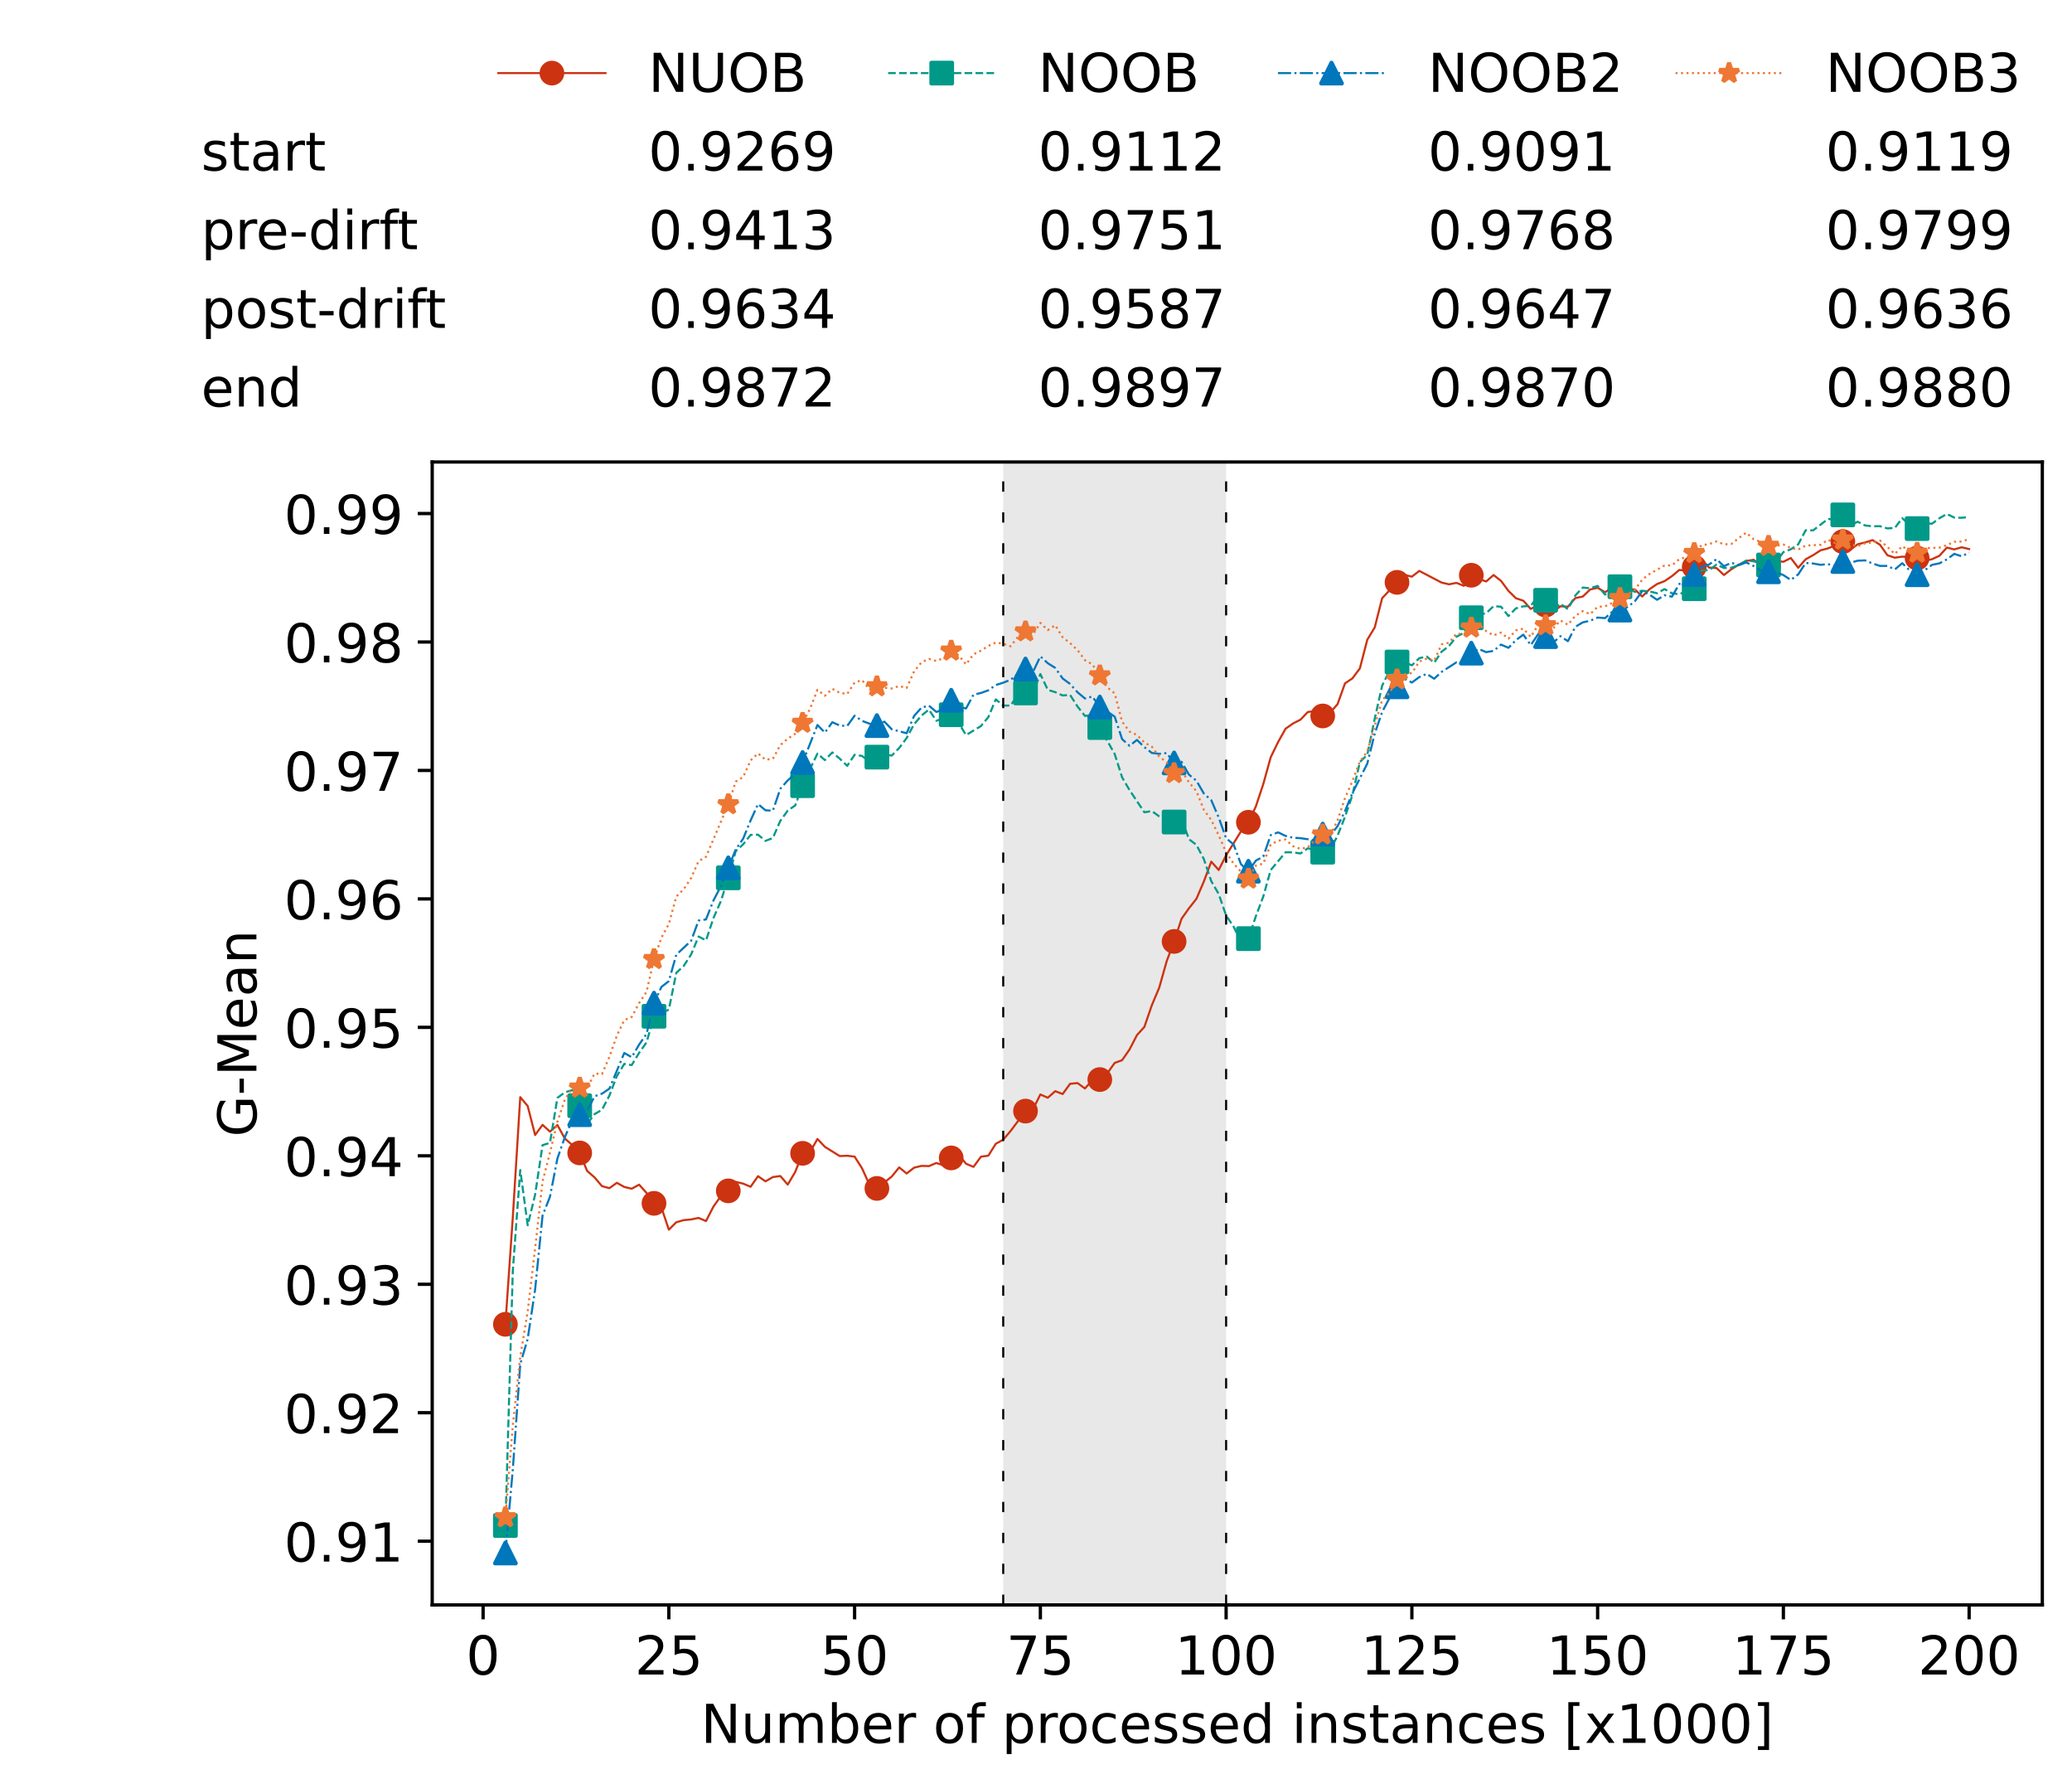 <?xml version="1.0" encoding="utf-8" standalone="no"?>
<!DOCTYPE svg PUBLIC "-//W3C//DTD SVG 1.1//EN"
  "http://www.w3.org/Graphics/SVG/1.1/DTD/svg11.dtd">
<!-- Created with matplotlib (https://matplotlib.org/) -->
<svg height="432.615pt" version="1.1" viewBox="0 0 502.65 432.615" width="502.65pt" xmlns="http://www.w3.org/2000/svg" xmlns:xlink="http://www.w3.org/1999/xlink">
 <defs>
  <style type="text/css">*{stroke-linecap:butt;stroke-linejoin:round;}</style>
 </defs>
 <g id="figure_1">
  <g id="patch_1">
   <path d="M 0 432.615 
L 502.65 432.615 
L 502.65 0 
L 0 0 
z
" style="fill:#ffffff;"/>
  </g>
  <g id="axes_1">
   <g id="patch_2">
    <path d="M 104.85 389.252 
L 495.45 389.252 
L 495.45 112.052 
L 104.85 112.052 
z
" style="fill:#ffffff;"/>
   </g>
   <g id="patch_3">
    <path clip-path="url(#pbfa92409fc)" d="M 297.446 389.252 
L 297.446 112.052 
L 243.372 112.052 
L 243.372 389.252 
z
" style="fill:#d3d3d3;opacity:0.5;"/>
   </g>
   <g id="matplotlib.axis_1">
    <g id="xtick_1">
     <g id="line2d_1">
      <defs>
       <path d="M 0 0 
L 0 3.5 
" id="mbc84c75bad" style="stroke:#000000;stroke-width:0.8;"/>
      </defs>
      <g>
       <use style="stroke:#000000;stroke-width:0.8;" x="117.197" xlink:href="#mbc84c75bad" y="389.252"/>
      </g>
     </g>
     <g id="text_1">
      <!-- 0 -->
      <g transform="translate(113.061 406.13)scale(0.13 -0.13)">
       <defs>
        <path d="M 31.781 66.406 
Q 24.172 66.406 20.328 58.906 
Q 16.5 51.422 16.5 36.375 
Q 16.5 21.391 20.328 13.891 
Q 24.172 6.391 31.781 6.391 
Q 39.453 6.391 43.281 13.891 
Q 47.125 21.391 47.125 36.375 
Q 47.125 51.422 43.281 58.906 
Q 39.453 66.406 31.781 66.406 
z
M 31.781 74.219 
Q 44.047 74.219 50.516 64.516 
Q 56.984 54.828 56.984 36.375 
Q 56.984 17.969 50.516 8.266 
Q 44.047 -1.422 31.781 -1.422 
Q 19.531 -1.422 13.062 8.266 
Q 6.594 17.969 6.594 36.375 
Q 6.594 54.828 13.062 64.516 
Q 19.531 74.219 31.781 74.219 
z
" id="DejaVuSans-48"/>
       </defs>
       <use xlink:href="#DejaVuSans-48"/>
      </g>
     </g>
    </g>
    <g id="xtick_2">
     <g id="line2d_2">
      <g>
       <use style="stroke:#000000;stroke-width:0.8;" x="162.259" xlink:href="#mbc84c75bad" y="389.252"/>
      </g>
     </g>
     <g id="text_2">
      <!-- 25 -->
      <g transform="translate(153.988 406.13)scale(0.13 -0.13)">
       <defs>
        <path d="M 19.188 8.297 
L 53.609 8.297 
L 53.609 0 
L 7.328 0 
L 7.328 8.297 
Q 12.938 14.109 22.625 23.891 
Q 32.328 33.688 34.812 36.531 
Q 39.547 41.844 41.422 45.531 
Q 43.312 49.219 43.312 52.781 
Q 43.312 58.594 39.234 62.25 
Q 35.156 65.922 28.609 65.922 
Q 23.969 65.922 18.812 64.312 
Q 13.672 62.703 7.812 59.422 
L 7.812 69.391 
Q 13.766 71.781 18.938 73 
Q 24.125 74.219 28.422 74.219 
Q 39.75 74.219 46.484 68.547 
Q 53.219 62.891 53.219 53.422 
Q 53.219 48.922 51.531 44.891 
Q 49.859 40.875 45.406 35.406 
Q 44.188 33.984 37.641 27.219 
Q 31.109 20.453 19.188 8.297 
z
" id="DejaVuSans-50"/>
        <path d="M 10.797 72.906 
L 49.516 72.906 
L 49.516 64.594 
L 19.828 64.594 
L 19.828 46.734 
Q 21.969 47.469 24.109 47.828 
Q 26.266 48.188 28.422 48.188 
Q 40.625 48.188 47.75 41.5 
Q 54.891 34.812 54.891 23.391 
Q 54.891 11.625 47.562 5.094 
Q 40.234 -1.422 26.906 -1.422 
Q 22.312 -1.422 17.547 -0.641 
Q 12.797 0.141 7.719 1.703 
L 7.719 11.625 
Q 12.109 9.234 16.797 8.062 
Q 21.484 6.891 26.703 6.891 
Q 35.156 6.891 40.078 11.328 
Q 45.016 15.766 45.016 23.391 
Q 45.016 31 40.078 35.438 
Q 35.156 39.891 26.703 39.891 
Q 22.75 39.891 18.812 39.016 
Q 14.891 38.141 10.797 36.281 
z
" id="DejaVuSans-53"/>
       </defs>
       <use xlink:href="#DejaVuSans-50"/>
       <use x="63.623" xlink:href="#DejaVuSans-53"/>
      </g>
     </g>
    </g>
    <g id="xtick_3">
     <g id="line2d_3">
      <g>
       <use style="stroke:#000000;stroke-width:0.8;" x="207.322" xlink:href="#mbc84c75bad" y="389.252"/>
      </g>
     </g>
     <g id="text_3">
      <!-- 50 -->
      <g transform="translate(199.05 406.13)scale(0.13 -0.13)">
       <use xlink:href="#DejaVuSans-53"/>
       <use x="63.623" xlink:href="#DejaVuSans-48"/>
      </g>
     </g>
    </g>
    <g id="xtick_4">
     <g id="line2d_4">
      <g>
       <use style="stroke:#000000;stroke-width:0.8;" x="252.384" xlink:href="#mbc84c75bad" y="389.252"/>
      </g>
     </g>
     <g id="text_4">
      <!-- 75 -->
      <g transform="translate(244.113 406.13)scale(0.13 -0.13)">
       <defs>
        <path d="M 8.203 72.906 
L 55.078 72.906 
L 55.078 68.703 
L 28.609 0 
L 18.312 0 
L 43.219 64.594 
L 8.203 64.594 
z
" id="DejaVuSans-55"/>
       </defs>
       <use xlink:href="#DejaVuSans-55"/>
       <use x="63.623" xlink:href="#DejaVuSans-53"/>
      </g>
     </g>
    </g>
    <g id="xtick_5">
     <g id="line2d_5">
      <g>
       <use style="stroke:#000000;stroke-width:0.8;" x="297.446" xlink:href="#mbc84c75bad" y="389.252"/>
      </g>
     </g>
     <g id="text_5">
      <!-- 100 -->
      <g transform="translate(285.039 406.13)scale(0.13 -0.13)">
       <defs>
        <path d="M 12.406 8.297 
L 28.516 8.297 
L 28.516 63.922 
L 10.984 60.406 
L 10.984 69.391 
L 28.422 72.906 
L 38.281 72.906 
L 38.281 8.297 
L 54.391 8.297 
L 54.391 0 
L 12.406 0 
z
" id="DejaVuSans-49"/>
       </defs>
       <use xlink:href="#DejaVuSans-49"/>
       <use x="63.623" xlink:href="#DejaVuSans-48"/>
       <use x="127.246" xlink:href="#DejaVuSans-48"/>
      </g>
     </g>
    </g>
    <g id="xtick_6">
     <g id="line2d_6">
      <g>
       <use style="stroke:#000000;stroke-width:0.8;" x="342.509" xlink:href="#mbc84c75bad" y="389.252"/>
      </g>
     </g>
     <g id="text_6">
      <!-- 125 -->
      <g transform="translate(330.102 406.13)scale(0.13 -0.13)">
       <use xlink:href="#DejaVuSans-49"/>
       <use x="63.623" xlink:href="#DejaVuSans-50"/>
       <use x="127.246" xlink:href="#DejaVuSans-53"/>
      </g>
     </g>
    </g>
    <g id="xtick_7">
     <g id="line2d_7">
      <g>
       <use style="stroke:#000000;stroke-width:0.8;" x="387.571" xlink:href="#mbc84c75bad" y="389.252"/>
      </g>
     </g>
     <g id="text_7">
      <!-- 150 -->
      <g transform="translate(375.164 406.13)scale(0.13 -0.13)">
       <use xlink:href="#DejaVuSans-49"/>
       <use x="63.623" xlink:href="#DejaVuSans-53"/>
       <use x="127.246" xlink:href="#DejaVuSans-48"/>
      </g>
     </g>
    </g>
    <g id="xtick_8">
     <g id="line2d_8">
      <g>
       <use style="stroke:#000000;stroke-width:0.8;" x="432.633" xlink:href="#mbc84c75bad" y="389.252"/>
      </g>
     </g>
     <g id="text_8">
      <!-- 175 -->
      <g transform="translate(420.226 406.13)scale(0.13 -0.13)">
       <use xlink:href="#DejaVuSans-49"/>
       <use x="63.623" xlink:href="#DejaVuSans-55"/>
       <use x="127.246" xlink:href="#DejaVuSans-53"/>
      </g>
     </g>
    </g>
    <g id="xtick_9">
     <g id="line2d_9">
      <g>
       <use style="stroke:#000000;stroke-width:0.8;" x="477.695" xlink:href="#mbc84c75bad" y="389.252"/>
      </g>
     </g>
     <g id="text_9">
      <!-- 200 -->
      <g transform="translate(465.289 406.13)scale(0.13 -0.13)">
       <use xlink:href="#DejaVuSans-50"/>
       <use x="63.623" xlink:href="#DejaVuSans-48"/>
       <use x="127.246" xlink:href="#DejaVuSans-48"/>
      </g>
     </g>
    </g>
    <g id="text_10">
     <!-- Number of processed instances [x1000] -->
     <g transform="translate(170.025 422.711)scale(0.13 -0.13)">
      <defs>
       <path d="M 9.812 72.906 
L 23.094 72.906 
L 55.422 11.922 
L 55.422 72.906 
L 64.984 72.906 
L 64.984 0 
L 51.703 0 
L 19.391 60.984 
L 19.391 0 
L 9.812 0 
z
" id="DejaVuSans-78"/>
       <path d="M 8.5 21.578 
L 8.5 54.688 
L 17.484 54.688 
L 17.484 21.922 
Q 17.484 14.156 20.5 10.266 
Q 23.531 6.391 29.594 6.391 
Q 36.859 6.391 41.078 11.031 
Q 45.312 15.672 45.312 23.688 
L 45.312 54.688 
L 54.297 54.688 
L 54.297 0 
L 45.312 0 
L 45.312 8.406 
Q 42.047 3.422 37.719 1 
Q 33.406 -1.422 27.688 -1.422 
Q 18.266 -1.422 13.375 4.438 
Q 8.5 10.297 8.5 21.578 
z
M 31.109 56 
z
" id="DejaVuSans-117"/>
       <path d="M 52 44.188 
Q 55.375 50.25 60.062 53.125 
Q 64.75 56 71.094 56 
Q 79.641 56 84.281 50.016 
Q 88.922 44.047 88.922 33.016 
L 88.922 0 
L 79.891 0 
L 79.891 32.719 
Q 79.891 40.578 77.094 44.375 
Q 74.312 48.188 68.609 48.188 
Q 61.625 48.188 57.562 43.547 
Q 53.516 38.922 53.516 30.906 
L 53.516 0 
L 44.484 0 
L 44.484 32.719 
Q 44.484 40.625 41.703 44.406 
Q 38.922 48.188 33.109 48.188 
Q 26.219 48.188 22.156 43.531 
Q 18.109 38.875 18.109 30.906 
L 18.109 0 
L 9.078 0 
L 9.078 54.688 
L 18.109 54.688 
L 18.109 46.188 
Q 21.188 51.219 25.484 53.609 
Q 29.781 56 35.688 56 
Q 41.656 56 45.828 52.969 
Q 50 49.953 52 44.188 
z
" id="DejaVuSans-109"/>
       <path d="M 48.688 27.297 
Q 48.688 37.203 44.609 42.844 
Q 40.531 48.484 33.406 48.484 
Q 26.266 48.484 22.188 42.844 
Q 18.109 37.203 18.109 27.297 
Q 18.109 17.391 22.188 11.75 
Q 26.266 6.109 33.406 6.109 
Q 40.531 6.109 44.609 11.75 
Q 48.688 17.391 48.688 27.297 
z
M 18.109 46.391 
Q 20.953 51.266 25.266 53.625 
Q 29.594 56 35.594 56 
Q 45.562 56 51.781 48.094 
Q 58.016 40.188 58.016 27.297 
Q 58.016 14.406 51.781 6.484 
Q 45.562 -1.422 35.594 -1.422 
Q 29.594 -1.422 25.266 0.953 
Q 20.953 3.328 18.109 8.203 
L 18.109 0 
L 9.078 0 
L 9.078 75.984 
L 18.109 75.984 
z
" id="DejaVuSans-98"/>
       <path d="M 56.203 29.594 
L 56.203 25.203 
L 14.891 25.203 
Q 15.484 15.922 20.484 11.062 
Q 25.484 6.203 34.422 6.203 
Q 39.594 6.203 44.453 7.469 
Q 49.312 8.734 54.109 11.281 
L 54.109 2.781 
Q 49.266 0.734 44.188 -0.344 
Q 39.109 -1.422 33.891 -1.422 
Q 20.797 -1.422 13.156 6.188 
Q 5.516 13.812 5.516 26.812 
Q 5.516 40.234 12.766 48.109 
Q 20.016 56 32.328 56 
Q 43.359 56 49.781 48.891 
Q 56.203 41.797 56.203 29.594 
z
M 47.219 32.234 
Q 47.125 39.594 43.094 43.984 
Q 39.062 48.391 32.422 48.391 
Q 24.906 48.391 20.391 44.141 
Q 15.875 39.891 15.188 32.172 
z
" id="DejaVuSans-101"/>
       <path d="M 41.109 46.297 
Q 39.594 47.172 37.812 47.578 
Q 36.031 48 33.891 48 
Q 26.266 48 22.188 43.047 
Q 18.109 38.094 18.109 28.812 
L 18.109 0 
L 9.078 0 
L 9.078 54.688 
L 18.109 54.688 
L 18.109 46.188 
Q 20.953 51.172 25.484 53.578 
Q 30.031 56 36.531 56 
Q 37.453 56 38.578 55.875 
Q 39.703 55.766 41.062 55.516 
z
" id="DejaVuSans-114"/>
       <path id="DejaVuSans-32"/>
       <path d="M 30.609 48.391 
Q 23.391 48.391 19.188 42.75 
Q 14.984 37.109 14.984 27.297 
Q 14.984 17.484 19.156 11.844 
Q 23.344 6.203 30.609 6.203 
Q 37.797 6.203 41.984 11.859 
Q 46.188 17.531 46.188 27.297 
Q 46.188 37.016 41.984 42.703 
Q 37.797 48.391 30.609 48.391 
z
M 30.609 56 
Q 42.328 56 49.016 48.375 
Q 55.719 40.766 55.719 27.297 
Q 55.719 13.875 49.016 6.219 
Q 42.328 -1.422 30.609 -1.422 
Q 18.844 -1.422 12.172 6.219 
Q 5.516 13.875 5.516 27.297 
Q 5.516 40.766 12.172 48.375 
Q 18.844 56 30.609 56 
z
" id="DejaVuSans-111"/>
       <path d="M 37.109 75.984 
L 37.109 68.5 
L 28.516 68.5 
Q 23.688 68.5 21.797 66.547 
Q 19.922 64.594 19.922 59.516 
L 19.922 54.688 
L 34.719 54.688 
L 34.719 47.703 
L 19.922 47.703 
L 19.922 0 
L 10.891 0 
L 10.891 47.703 
L 2.297 47.703 
L 2.297 54.688 
L 10.891 54.688 
L 10.891 58.5 
Q 10.891 67.625 15.141 71.797 
Q 19.391 75.984 28.609 75.984 
z
" id="DejaVuSans-102"/>
       <path d="M 18.109 8.203 
L 18.109 -20.797 
L 9.078 -20.797 
L 9.078 54.688 
L 18.109 54.688 
L 18.109 46.391 
Q 20.953 51.266 25.266 53.625 
Q 29.594 56 35.594 56 
Q 45.562 56 51.781 48.094 
Q 58.016 40.188 58.016 27.297 
Q 58.016 14.406 51.781 6.484 
Q 45.562 -1.422 35.594 -1.422 
Q 29.594 -1.422 25.266 0.953 
Q 20.953 3.328 18.109 8.203 
z
M 48.688 27.297 
Q 48.688 37.203 44.609 42.844 
Q 40.531 48.484 33.406 48.484 
Q 26.266 48.484 22.188 42.844 
Q 18.109 37.203 18.109 27.297 
Q 18.109 17.391 22.188 11.75 
Q 26.266 6.109 33.406 6.109 
Q 40.531 6.109 44.609 11.75 
Q 48.688 17.391 48.688 27.297 
z
" id="DejaVuSans-112"/>
       <path d="M 48.781 52.594 
L 48.781 44.188 
Q 44.969 46.297 41.141 47.344 
Q 37.312 48.391 33.406 48.391 
Q 24.656 48.391 19.812 42.844 
Q 14.984 37.312 14.984 27.297 
Q 14.984 17.281 19.812 11.734 
Q 24.656 6.203 33.406 6.203 
Q 37.312 6.203 41.141 7.25 
Q 44.969 8.297 48.781 10.406 
L 48.781 2.094 
Q 45.016 0.344 40.984 -0.531 
Q 36.969 -1.422 32.422 -1.422 
Q 20.062 -1.422 12.781 6.344 
Q 5.516 14.109 5.516 27.297 
Q 5.516 40.672 12.859 48.328 
Q 20.219 56 33.016 56 
Q 37.156 56 41.109 55.141 
Q 45.062 54.297 48.781 52.594 
z
" id="DejaVuSans-99"/>
       <path d="M 44.281 53.078 
L 44.281 44.578 
Q 40.484 46.531 36.375 47.5 
Q 32.281 48.484 27.875 48.484 
Q 21.188 48.484 17.844 46.438 
Q 14.5 44.391 14.5 40.281 
Q 14.5 37.156 16.891 35.375 
Q 19.281 33.594 26.516 31.984 
L 29.594 31.297 
Q 39.156 29.25 43.188 25.516 
Q 47.219 21.781 47.219 15.094 
Q 47.219 7.469 41.188 3.016 
Q 35.156 -1.422 24.609 -1.422 
Q 20.219 -1.422 15.453 -0.562 
Q 10.688 0.297 5.422 2 
L 5.422 11.281 
Q 10.406 8.688 15.234 7.391 
Q 20.062 6.109 24.812 6.109 
Q 31.156 6.109 34.562 8.281 
Q 37.984 10.453 37.984 14.406 
Q 37.984 18.062 35.516 20.016 
Q 33.062 21.969 24.703 23.781 
L 21.578 24.516 
Q 13.234 26.266 9.516 29.906 
Q 5.812 33.547 5.812 39.891 
Q 5.812 47.609 11.281 51.797 
Q 16.75 56 26.812 56 
Q 31.781 56 36.172 55.266 
Q 40.578 54.547 44.281 53.078 
z
" id="DejaVuSans-115"/>
       <path d="M 45.406 46.391 
L 45.406 75.984 
L 54.391 75.984 
L 54.391 0 
L 45.406 0 
L 45.406 8.203 
Q 42.578 3.328 38.25 0.953 
Q 33.938 -1.422 27.875 -1.422 
Q 17.969 -1.422 11.734 6.484 
Q 5.516 14.406 5.516 27.297 
Q 5.516 40.188 11.734 48.094 
Q 17.969 56 27.875 56 
Q 33.938 56 38.25 53.625 
Q 42.578 51.266 45.406 46.391 
z
M 14.797 27.297 
Q 14.797 17.391 18.875 11.75 
Q 22.953 6.109 30.078 6.109 
Q 37.203 6.109 41.297 11.75 
Q 45.406 17.391 45.406 27.297 
Q 45.406 37.203 41.297 42.844 
Q 37.203 48.484 30.078 48.484 
Q 22.953 48.484 18.875 42.844 
Q 14.797 37.203 14.797 27.297 
z
" id="DejaVuSans-100"/>
       <path d="M 9.422 54.688 
L 18.406 54.688 
L 18.406 0 
L 9.422 0 
z
M 9.422 75.984 
L 18.406 75.984 
L 18.406 64.594 
L 9.422 64.594 
z
" id="DejaVuSans-105"/>
       <path d="M 54.891 33.016 
L 54.891 0 
L 45.906 0 
L 45.906 32.719 
Q 45.906 40.484 42.875 44.328 
Q 39.844 48.188 33.797 48.188 
Q 26.516 48.188 22.312 43.547 
Q 18.109 38.922 18.109 30.906 
L 18.109 0 
L 9.078 0 
L 9.078 54.688 
L 18.109 54.688 
L 18.109 46.188 
Q 21.344 51.125 25.703 53.562 
Q 30.078 56 35.797 56 
Q 45.219 56 50.047 50.172 
Q 54.891 44.344 54.891 33.016 
z
" id="DejaVuSans-110"/>
       <path d="M 18.312 70.219 
L 18.312 54.688 
L 36.812 54.688 
L 36.812 47.703 
L 18.312 47.703 
L 18.312 18.016 
Q 18.312 11.328 20.141 9.422 
Q 21.969 7.516 27.594 7.516 
L 36.812 7.516 
L 36.812 0 
L 27.594 0 
Q 17.188 0 13.234 3.875 
Q 9.281 7.766 9.281 18.016 
L 9.281 47.703 
L 2.688 47.703 
L 2.688 54.688 
L 9.281 54.688 
L 9.281 70.219 
z
" id="DejaVuSans-116"/>
       <path d="M 34.281 27.484 
Q 23.391 27.484 19.188 25 
Q 14.984 22.516 14.984 16.5 
Q 14.984 11.719 18.141 8.906 
Q 21.297 6.109 26.703 6.109 
Q 34.188 6.109 38.703 11.406 
Q 43.219 16.703 43.219 25.484 
L 43.219 27.484 
z
M 52.203 31.203 
L 52.203 0 
L 43.219 0 
L 43.219 8.297 
Q 40.141 3.328 35.547 0.953 
Q 30.953 -1.422 24.312 -1.422 
Q 15.922 -1.422 10.953 3.297 
Q 6 8.016 6 15.922 
Q 6 25.141 12.172 29.828 
Q 18.359 34.516 30.609 34.516 
L 43.219 34.516 
L 43.219 35.406 
Q 43.219 41.609 39.141 45 
Q 35.062 48.391 27.688 48.391 
Q 23 48.391 18.547 47.266 
Q 14.109 46.141 10.016 43.891 
L 10.016 52.203 
Q 14.938 54.109 19.578 55.047 
Q 24.219 56 28.609 56 
Q 40.484 56 46.344 49.844 
Q 52.203 43.703 52.203 31.203 
z
" id="DejaVuSans-97"/>
       <path d="M 8.594 75.984 
L 29.297 75.984 
L 29.297 69 
L 17.578 69 
L 17.578 -6.203 
L 29.297 -6.203 
L 29.297 -13.188 
L 8.594 -13.188 
z
" id="DejaVuSans-91"/>
       <path d="M 54.891 54.688 
L 35.109 28.078 
L 55.906 0 
L 45.312 0 
L 29.391 21.484 
L 13.484 0 
L 2.875 0 
L 24.125 28.609 
L 4.688 54.688 
L 15.281 54.688 
L 29.781 35.203 
L 44.281 54.688 
z
" id="DejaVuSans-120"/>
       <path d="M 30.422 75.984 
L 30.422 -13.188 
L 9.719 -13.188 
L 9.719 -6.203 
L 21.391 -6.203 
L 21.391 69 
L 9.719 69 
L 9.719 75.984 
z
" id="DejaVuSans-93"/>
      </defs>
      <use xlink:href="#DejaVuSans-78"/>
      <use x="74.805" xlink:href="#DejaVuSans-117"/>
      <use x="138.184" xlink:href="#DejaVuSans-109"/>
      <use x="235.596" xlink:href="#DejaVuSans-98"/>
      <use x="299.072" xlink:href="#DejaVuSans-101"/>
      <use x="360.596" xlink:href="#DejaVuSans-114"/>
      <use x="401.709" xlink:href="#DejaVuSans-32"/>
      <use x="433.496" xlink:href="#DejaVuSans-111"/>
      <use x="494.678" xlink:href="#DejaVuSans-102"/>
      <use x="529.883" xlink:href="#DejaVuSans-32"/>
      <use x="561.67" xlink:href="#DejaVuSans-112"/>
      <use x="625.146" xlink:href="#DejaVuSans-114"/>
      <use x="664.01" xlink:href="#DejaVuSans-111"/>
      <use x="725.191" xlink:href="#DejaVuSans-99"/>
      <use x="780.172" xlink:href="#DejaVuSans-101"/>
      <use x="841.695" xlink:href="#DejaVuSans-115"/>
      <use x="893.795" xlink:href="#DejaVuSans-115"/>
      <use x="945.895" xlink:href="#DejaVuSans-101"/>
      <use x="1007.418" xlink:href="#DejaVuSans-100"/>
      <use x="1070.895" xlink:href="#DejaVuSans-32"/>
      <use x="1102.682" xlink:href="#DejaVuSans-105"/>
      <use x="1130.465" xlink:href="#DejaVuSans-110"/>
      <use x="1193.844" xlink:href="#DejaVuSans-115"/>
      <use x="1245.943" xlink:href="#DejaVuSans-116"/>
      <use x="1285.152" xlink:href="#DejaVuSans-97"/>
      <use x="1346.432" xlink:href="#DejaVuSans-110"/>
      <use x="1409.811" xlink:href="#DejaVuSans-99"/>
      <use x="1464.791" xlink:href="#DejaVuSans-101"/>
      <use x="1526.314" xlink:href="#DejaVuSans-115"/>
      <use x="1578.414" xlink:href="#DejaVuSans-32"/>
      <use x="1610.201" xlink:href="#DejaVuSans-91"/>
      <use x="1649.215" xlink:href="#DejaVuSans-120"/>
      <use x="1708.395" xlink:href="#DejaVuSans-49"/>
      <use x="1772.018" xlink:href="#DejaVuSans-48"/>
      <use x="1835.641" xlink:href="#DejaVuSans-48"/>
      <use x="1899.264" xlink:href="#DejaVuSans-48"/>
      <use x="1962.887" xlink:href="#DejaVuSans-93"/>
     </g>
    </g>
   </g>
   <g id="matplotlib.axis_2">
    <g id="ytick_1">
     <g id="line2d_10">
      <defs>
       <path d="M 0 0 
L -3.5 0 
" id="m9c738fff8d" style="stroke:#000000;stroke-width:0.8;"/>
      </defs>
      <g>
       <use style="stroke:#000000;stroke-width:0.8;" x="104.85" xlink:href="#m9c738fff8d" y="373.791"/>
      </g>
     </g>
     <g id="text_11">
      <!-- 0.91 -->
      <g transform="translate(68.905 378.73)scale(0.13 -0.13)">
       <defs>
        <path d="M 10.688 12.406 
L 21 12.406 
L 21 0 
L 10.688 0 
z
" id="DejaVuSans-46"/>
        <path d="M 10.984 1.516 
L 10.984 10.5 
Q 14.703 8.734 18.5 7.812 
Q 22.312 6.891 25.984 6.891 
Q 35.75 6.891 40.891 13.453 
Q 46.047 20.016 46.781 33.406 
Q 43.953 29.203 39.594 26.953 
Q 35.25 24.703 29.984 24.703 
Q 19.047 24.703 12.672 31.312 
Q 6.297 37.938 6.297 49.422 
Q 6.297 60.641 12.938 67.422 
Q 19.578 74.219 30.609 74.219 
Q 43.266 74.219 49.922 64.516 
Q 56.594 54.828 56.594 36.375 
Q 56.594 19.141 48.406 8.859 
Q 40.234 -1.422 26.422 -1.422 
Q 22.703 -1.422 18.891 -0.688 
Q 15.094 0.047 10.984 1.516 
z
M 30.609 32.422 
Q 37.25 32.422 41.125 36.953 
Q 45.016 41.5 45.016 49.422 
Q 45.016 57.281 41.125 61.844 
Q 37.25 66.406 30.609 66.406 
Q 23.969 66.406 20.094 61.844 
Q 16.219 57.281 16.219 49.422 
Q 16.219 41.5 20.094 36.953 
Q 23.969 32.422 30.609 32.422 
z
" id="DejaVuSans-57"/>
       </defs>
       <use xlink:href="#DejaVuSans-48"/>
       <use x="63.623" xlink:href="#DejaVuSans-46"/>
       <use x="95.41" xlink:href="#DejaVuSans-57"/>
       <use x="159.033" xlink:href="#DejaVuSans-49"/>
      </g>
     </g>
    </g>
    <g id="ytick_2">
     <g id="line2d_11">
      <g>
       <use style="stroke:#000000;stroke-width:0.8;" x="104.85" xlink:href="#m9c738fff8d" y="342.636"/>
      </g>
     </g>
     <g id="text_12">
      <!-- 0.92 -->
      <g transform="translate(68.905 347.575)scale(0.13 -0.13)">
       <use xlink:href="#DejaVuSans-48"/>
       <use x="63.623" xlink:href="#DejaVuSans-46"/>
       <use x="95.41" xlink:href="#DejaVuSans-57"/>
       <use x="159.033" xlink:href="#DejaVuSans-50"/>
      </g>
     </g>
    </g>
    <g id="ytick_3">
     <g id="line2d_12">
      <g>
       <use style="stroke:#000000;stroke-width:0.8;" x="104.85" xlink:href="#m9c738fff8d" y="311.48"/>
      </g>
     </g>
     <g id="text_13">
      <!-- 0.93 -->
      <g transform="translate(68.905 316.419)scale(0.13 -0.13)">
       <defs>
        <path d="M 40.578 39.312 
Q 47.656 37.797 51.625 33 
Q 55.609 28.219 55.609 21.188 
Q 55.609 10.406 48.188 4.484 
Q 40.766 -1.422 27.094 -1.422 
Q 22.516 -1.422 17.656 -0.516 
Q 12.797 0.391 7.625 2.203 
L 7.625 11.719 
Q 11.719 9.328 16.594 8.109 
Q 21.484 6.891 26.812 6.891 
Q 36.078 6.891 40.938 10.547 
Q 45.797 14.203 45.797 21.188 
Q 45.797 27.641 41.281 31.266 
Q 36.766 34.906 28.719 34.906 
L 20.219 34.906 
L 20.219 43.016 
L 29.109 43.016 
Q 36.375 43.016 40.234 45.922 
Q 44.094 48.828 44.094 54.297 
Q 44.094 59.906 40.109 62.906 
Q 36.141 65.922 28.719 65.922 
Q 24.656 65.922 20.016 65.031 
Q 15.375 64.156 9.812 62.312 
L 9.812 71.094 
Q 15.438 72.656 20.344 73.438 
Q 25.25 74.219 29.594 74.219 
Q 40.828 74.219 47.359 69.109 
Q 53.906 64.016 53.906 55.328 
Q 53.906 49.266 50.438 45.094 
Q 46.969 40.922 40.578 39.312 
z
" id="DejaVuSans-51"/>
       </defs>
       <use xlink:href="#DejaVuSans-48"/>
       <use x="63.623" xlink:href="#DejaVuSans-46"/>
       <use x="95.41" xlink:href="#DejaVuSans-57"/>
       <use x="159.033" xlink:href="#DejaVuSans-51"/>
      </g>
     </g>
    </g>
    <g id="ytick_4">
     <g id="line2d_13">
      <g>
       <use style="stroke:#000000;stroke-width:0.8;" x="104.85" xlink:href="#m9c738fff8d" y="280.325"/>
      </g>
     </g>
     <g id="text_14">
      <!-- 0.94 -->
      <g transform="translate(68.905 285.264)scale(0.13 -0.13)">
       <defs>
        <path d="M 37.797 64.312 
L 12.891 25.391 
L 37.797 25.391 
z
M 35.203 72.906 
L 47.609 72.906 
L 47.609 25.391 
L 58.016 25.391 
L 58.016 17.188 
L 47.609 17.188 
L 47.609 0 
L 37.797 0 
L 37.797 17.188 
L 4.891 17.188 
L 4.891 26.703 
z
" id="DejaVuSans-52"/>
       </defs>
       <use xlink:href="#DejaVuSans-48"/>
       <use x="63.623" xlink:href="#DejaVuSans-46"/>
       <use x="95.41" xlink:href="#DejaVuSans-57"/>
       <use x="159.033" xlink:href="#DejaVuSans-52"/>
      </g>
     </g>
    </g>
    <g id="ytick_5">
     <g id="line2d_14">
      <g>
       <use style="stroke:#000000;stroke-width:0.8;" x="104.85" xlink:href="#m9c738fff8d" y="249.17"/>
      </g>
     </g>
     <g id="text_15">
      <!-- 0.95 -->
      <g transform="translate(68.905 254.109)scale(0.13 -0.13)">
       <use xlink:href="#DejaVuSans-48"/>
       <use x="63.623" xlink:href="#DejaVuSans-46"/>
       <use x="95.41" xlink:href="#DejaVuSans-57"/>
       <use x="159.033" xlink:href="#DejaVuSans-53"/>
      </g>
     </g>
    </g>
    <g id="ytick_6">
     <g id="line2d_15">
      <g>
       <use style="stroke:#000000;stroke-width:0.8;" x="104.85" xlink:href="#m9c738fff8d" y="218.015"/>
      </g>
     </g>
     <g id="text_16">
      <!-- 0.96 -->
      <g transform="translate(68.905 222.954)scale(0.13 -0.13)">
       <defs>
        <path d="M 33.016 40.375 
Q 26.375 40.375 22.484 35.828 
Q 18.609 31.297 18.609 23.391 
Q 18.609 15.531 22.484 10.953 
Q 26.375 6.391 33.016 6.391 
Q 39.656 6.391 43.531 10.953 
Q 47.406 15.531 47.406 23.391 
Q 47.406 31.297 43.531 35.828 
Q 39.656 40.375 33.016 40.375 
z
M 52.594 71.297 
L 52.594 62.312 
Q 48.875 64.062 45.094 64.984 
Q 41.312 65.922 37.594 65.922 
Q 27.828 65.922 22.672 59.328 
Q 17.531 52.734 16.797 39.406 
Q 19.672 43.656 24.016 45.922 
Q 28.375 48.188 33.594 48.188 
Q 44.578 48.188 50.953 41.516 
Q 57.328 34.859 57.328 23.391 
Q 57.328 12.156 50.688 5.359 
Q 44.047 -1.422 33.016 -1.422 
Q 20.359 -1.422 13.672 8.266 
Q 6.984 17.969 6.984 36.375 
Q 6.984 53.656 15.188 63.938 
Q 23.391 74.219 37.203 74.219 
Q 40.922 74.219 44.703 73.484 
Q 48.484 72.75 52.594 71.297 
z
" id="DejaVuSans-54"/>
       </defs>
       <use xlink:href="#DejaVuSans-48"/>
       <use x="63.623" xlink:href="#DejaVuSans-46"/>
       <use x="95.41" xlink:href="#DejaVuSans-57"/>
       <use x="159.033" xlink:href="#DejaVuSans-54"/>
      </g>
     </g>
    </g>
    <g id="ytick_7">
     <g id="line2d_16">
      <g>
       <use style="stroke:#000000;stroke-width:0.8;" x="104.85" xlink:href="#m9c738fff8d" y="186.86"/>
      </g>
     </g>
     <g id="text_17">
      <!-- 0.97 -->
      <g transform="translate(68.905 191.799)scale(0.13 -0.13)">
       <use xlink:href="#DejaVuSans-48"/>
       <use x="63.623" xlink:href="#DejaVuSans-46"/>
       <use x="95.41" xlink:href="#DejaVuSans-57"/>
       <use x="159.033" xlink:href="#DejaVuSans-55"/>
      </g>
     </g>
    </g>
    <g id="ytick_8">
     <g id="line2d_17">
      <g>
       <use style="stroke:#000000;stroke-width:0.8;" x="104.85" xlink:href="#m9c738fff8d" y="155.705"/>
      </g>
     </g>
     <g id="text_18">
      <!-- 0.98 -->
      <g transform="translate(68.905 160.644)scale(0.13 -0.13)">
       <defs>
        <path d="M 31.781 34.625 
Q 24.75 34.625 20.719 30.859 
Q 16.703 27.094 16.703 20.516 
Q 16.703 13.922 20.719 10.156 
Q 24.75 6.391 31.781 6.391 
Q 38.812 6.391 42.859 10.172 
Q 46.922 13.969 46.922 20.516 
Q 46.922 27.094 42.891 30.859 
Q 38.875 34.625 31.781 34.625 
z
M 21.922 38.812 
Q 15.578 40.375 12.031 44.719 
Q 8.5 49.078 8.5 55.328 
Q 8.5 64.062 14.719 69.141 
Q 20.953 74.219 31.781 74.219 
Q 42.672 74.219 48.875 69.141 
Q 55.078 64.062 55.078 55.328 
Q 55.078 49.078 51.531 44.719 
Q 48 40.375 41.703 38.812 
Q 48.828 37.156 52.797 32.312 
Q 56.781 27.484 56.781 20.516 
Q 56.781 9.906 50.312 4.234 
Q 43.844 -1.422 31.781 -1.422 
Q 19.734 -1.422 13.25 4.234 
Q 6.781 9.906 6.781 20.516 
Q 6.781 27.484 10.781 32.312 
Q 14.797 37.156 21.922 38.812 
z
M 18.312 54.391 
Q 18.312 48.734 21.844 45.562 
Q 25.391 42.391 31.781 42.391 
Q 38.141 42.391 41.719 45.562 
Q 45.312 48.734 45.312 54.391 
Q 45.312 60.062 41.719 63.234 
Q 38.141 66.406 31.781 66.406 
Q 25.391 66.406 21.844 63.234 
Q 18.312 60.062 18.312 54.391 
z
" id="DejaVuSans-56"/>
       </defs>
       <use xlink:href="#DejaVuSans-48"/>
       <use x="63.623" xlink:href="#DejaVuSans-46"/>
       <use x="95.41" xlink:href="#DejaVuSans-57"/>
       <use x="159.033" xlink:href="#DejaVuSans-56"/>
      </g>
     </g>
    </g>
    <g id="ytick_9">
     <g id="line2d_18">
      <g>
       <use style="stroke:#000000;stroke-width:0.8;" x="104.85" xlink:href="#m9c738fff8d" y="124.55"/>
      </g>
     </g>
     <g id="text_19">
      <!-- 0.99 -->
      <g transform="translate(68.905 129.489)scale(0.13 -0.13)">
       <use xlink:href="#DejaVuSans-48"/>
       <use x="63.623" xlink:href="#DejaVuSans-46"/>
       <use x="95.41" xlink:href="#DejaVuSans-57"/>
       <use x="159.033" xlink:href="#DejaVuSans-57"/>
      </g>
     </g>
    </g>
    <g id="text_20">
     <!-- G-Mean -->
     <g transform="translate(62.201 275.744)rotate(-90)scale(0.13 -0.13)">
      <defs>
       <path d="M 59.516 10.406 
L 59.516 29.984 
L 43.406 29.984 
L 43.406 38.094 
L 69.281 38.094 
L 69.281 6.781 
Q 63.578 2.734 56.688 0.656 
Q 49.812 -1.422 42 -1.422 
Q 24.906 -1.422 15.25 8.562 
Q 5.609 18.562 5.609 36.375 
Q 5.609 54.25 15.25 64.234 
Q 24.906 74.219 42 74.219 
Q 49.125 74.219 55.547 72.453 
Q 61.969 70.703 67.391 67.281 
L 67.391 56.781 
Q 61.922 61.422 55.766 63.766 
Q 49.609 66.109 42.828 66.109 
Q 29.438 66.109 22.719 58.641 
Q 16.016 51.172 16.016 36.375 
Q 16.016 21.625 22.719 14.156 
Q 29.438 6.688 42.828 6.688 
Q 48.047 6.688 52.141 7.594 
Q 56.25 8.5 59.516 10.406 
z
" id="DejaVuSans-71"/>
       <path d="M 4.891 31.391 
L 31.203 31.391 
L 31.203 23.391 
L 4.891 23.391 
z
" id="DejaVuSans-45"/>
       <path d="M 9.812 72.906 
L 24.516 72.906 
L 43.109 23.297 
L 61.812 72.906 
L 76.516 72.906 
L 76.516 0 
L 66.891 0 
L 66.891 64.016 
L 48.094 14.016 
L 38.188 14.016 
L 19.391 64.016 
L 19.391 0 
L 9.812 0 
z
" id="DejaVuSans-77"/>
      </defs>
      <use xlink:href="#DejaVuSans-71"/>
      <use x="77.49" xlink:href="#DejaVuSans-45"/>
      <use x="113.574" xlink:href="#DejaVuSans-77"/>
      <use x="199.854" xlink:href="#DejaVuSans-101"/>
      <use x="261.377" xlink:href="#DejaVuSans-97"/>
      <use x="322.656" xlink:href="#DejaVuSans-110"/>
     </g>
    </g>
   </g>
   <g id="line2d_19"/>
   <g id="line2d_20"/>
   <g id="line2d_21"/>
   <g id="line2d_22"/>
   <g id="line2d_23"/>
   <g id="line2d_24">
    <path clip-path="url(#pbfa92409fc)" d="M 122.605 321.193 
L 124.407 295.178 
L 126.21 266.091 
L 128.012 268.251 
L 129.815 275.279 
L 131.617 272.813 
L 133.419 274.457 
L 135.222 272.861 
L 137.024 276.13 
L 138.827 277.711 
L 140.629 279.623 
L 142.432 283.989 
L 144.234 285.555 
L 146.037 287.687 
L 147.839 288.169 
L 149.642 286.872 
L 151.444 287.872 
L 153.247 288.304 
L 155.049 287.324 
L 156.852 289.332 
L 158.654 291.85 
L 160.457 292.884 
L 162.259 298.238 
L 164.062 296.436 
L 165.864 295.923 
L 167.667 295.757 
L 169.469 295.382 
L 171.272 296.15 
L 173.074 292.635 
L 174.877 290.093 
L 176.679 288.825 
L 178.482 286.647 
L 180.284 287.069 
L 182.087 287.834 
L 183.889 285.265 
L 185.692 286.52 
L 187.494 285.481 
L 189.297 285.225 
L 191.099 287.302 
L 192.902 284.253 
L 194.704 279.721 
L 196.507 279.403 
L 198.309 276.236 
L 200.112 278.152 
L 203.717 280.383 
L 205.519 280.307 
L 207.322 280.52 
L 209.124 283.359 
L 210.927 287.322 
L 212.729 288.233 
L 216.334 285.35 
L 218.137 283.13 
L 219.939 284.615 
L 221.742 283.207 
L 223.544 282.764 
L 225.347 282.82 
L 227.149 282.063 
L 228.952 282.651 
L 230.754 280.835 
L 232.557 280.062 
L 234.359 282.254 
L 236.162 283.005 
L 237.964 280.538 
L 239.767 280.285 
L 241.569 277.404 
L 243.372 276.41 
L 245.174 274.284 
L 248.779 269.478 
L 250.581 269.061 
L 252.384 265.444 
L 254.186 266.241 
L 255.989 264.645 
L 257.791 265.338 
L 259.594 262.855 
L 261.396 262.678 
L 263.199 263.992 
L 265.001 261.981 
L 266.804 261.833 
L 268.606 260.329 
L 270.409 257.791 
L 272.211 257.137 
L 274.014 254.535 
L 275.816 251.048 
L 277.619 249.053 
L 279.421 243.818 
L 281.224 239.529 
L 283.026 233.125 
L 284.829 228.328 
L 286.631 222.833 
L 288.434 220.287 
L 290.236 218.003 
L 292.039 213.81 
L 293.841 208.97 
L 295.644 211.005 
L 297.446 207.448 
L 301.051 201.638 
L 302.854 199.423 
L 304.656 195.594 
L 306.459 190.17 
L 308.261 183.666 
L 310.064 179.96 
L 311.866 176.733 
L 313.669 175.468 
L 315.471 174.555 
L 317.274 172.679 
L 319.076 172.438 
L 320.879 173.645 
L 322.681 172.851 
L 324.484 170.77 
L 326.286 165.737 
L 328.089 164.524 
L 329.891 162.11 
L 331.694 155.154 
L 333.496 152.179 
L 335.299 145.087 
L 338.904 141.238 
L 340.706 139.414 
L 342.509 139.863 
L 344.311 138.464 
L 349.719 141.295 
L 351.521 141.716 
L 353.324 141.365 
L 355.126 142.084 
L 356.928 139.516 
L 358.731 140.418 
L 360.533 141.025 
L 362.336 139.462 
L 364.138 140.888 
L 365.941 143.314 
L 367.743 145.086 
L 369.546 145.699 
L 371.348 147.684 
L 373.151 146.771 
L 374.953 146.754 
L 376.756 148.344 
L 378.558 147.048 
L 380.361 147.15 
L 382.163 145.056 
L 383.966 144.682 
L 385.768 142.966 
L 387.571 142.56 
L 389.373 143.624 
L 391.176 142.524 
L 392.978 142.956 
L 394.781 143.003 
L 396.583 142.932 
L 398.386 144.673 
L 400.188 142.882 
L 401.991 141.646 
L 403.793 140.954 
L 405.596 139.732 
L 407.398 138.222 
L 409.201 138.464 
L 411.003 137.534 
L 412.806 135.677 
L 414.608 137.663 
L 416.411 137.77 
L 418.213 139.46 
L 420.016 138.062 
L 421.818 136.948 
L 423.621 136.066 
L 425.423 135.764 
L 427.226 137.291 
L 429.028 137.262 
L 430.831 136.02 
L 432.633 136.254 
L 434.436 135.336 
L 436.238 137.704 
L 438.041 135.648 
L 439.843 134.643 
L 441.646 133.478 
L 443.448 133 
L 445.251 132.266 
L 447.053 131.358 
L 448.856 133.35 
L 450.658 132.003 
L 452.461 131.567 
L 454.263 130.996 
L 456.066 132.115 
L 457.868 134.663 
L 459.671 135.255 
L 461.473 135.009 
L 463.276 135.083 
L 465.078 135.355 
L 466.881 136.028 
L 468.683 135.624 
L 470.485 134.798 
L 472.288 132.807 
L 474.09 133.247 
L 475.893 132.735 
L 477.695 133.166 
L 477.695 133.166 
" style="fill:none;stroke:#cc3311;stroke-linecap:square;stroke-width:0.5;"/>
    <defs>
     <path d="M 0 2.5 
C 0.663 2.5 1.299 2.237 1.768 1.768 
C 2.237 1.299 2.5 0.663 2.5 0 
C 2.5 -0.663 2.237 -1.299 1.768 -1.768 
C 1.299 -2.237 0.663 -2.5 0 -2.5 
C -0.663 -2.5 -1.299 -2.237 -1.768 -1.768 
C -2.237 -1.299 -2.5 -0.663 -2.5 0 
C -2.5 0.663 -2.237 1.299 -1.768 1.768 
C -1.299 2.237 -0.663 2.5 0 2.5 
z
" id="m17dc4b9073" style="stroke:#cc3311;"/>
    </defs>
    <g clip-path="url(#pbfa92409fc)">
     <use style="fill:#cc3311;stroke:#cc3311;" x="122.605" xlink:href="#m17dc4b9073" y="321.193"/>
     <use style="fill:#cc3311;stroke:#cc3311;" x="140.629" xlink:href="#m17dc4b9073" y="279.623"/>
     <use style="fill:#cc3311;stroke:#cc3311;" x="158.654" xlink:href="#m17dc4b9073" y="291.85"/>
     <use style="fill:#cc3311;stroke:#cc3311;" x="176.679" xlink:href="#m17dc4b9073" y="288.825"/>
     <use style="fill:#cc3311;stroke:#cc3311;" x="194.704" xlink:href="#m17dc4b9073" y="279.721"/>
     <use style="fill:#cc3311;stroke:#cc3311;" x="212.729" xlink:href="#m17dc4b9073" y="288.233"/>
     <use style="fill:#cc3311;stroke:#cc3311;" x="230.754" xlink:href="#m17dc4b9073" y="280.835"/>
     <use style="fill:#cc3311;stroke:#cc3311;" x="248.779" xlink:href="#m17dc4b9073" y="269.478"/>
     <use style="fill:#cc3311;stroke:#cc3311;" x="266.804" xlink:href="#m17dc4b9073" y="261.833"/>
     <use style="fill:#cc3311;stroke:#cc3311;" x="284.829" xlink:href="#m17dc4b9073" y="228.328"/>
     <use style="fill:#cc3311;stroke:#cc3311;" x="302.854" xlink:href="#m17dc4b9073" y="199.423"/>
     <use style="fill:#cc3311;stroke:#cc3311;" x="320.879" xlink:href="#m17dc4b9073" y="173.645"/>
     <use style="fill:#cc3311;stroke:#cc3311;" x="338.904" xlink:href="#m17dc4b9073" y="141.238"/>
     <use style="fill:#cc3311;stroke:#cc3311;" x="356.928" xlink:href="#m17dc4b9073" y="139.516"/>
     <use style="fill:#cc3311;stroke:#cc3311;" x="374.953" xlink:href="#m17dc4b9073" y="146.754"/>
     <use style="fill:#cc3311;stroke:#cc3311;" x="392.978" xlink:href="#m17dc4b9073" y="142.956"/>
     <use style="fill:#cc3311;stroke:#cc3311;" x="411.003" xlink:href="#m17dc4b9073" y="137.534"/>
     <use style="fill:#cc3311;stroke:#cc3311;" x="429.028" xlink:href="#m17dc4b9073" y="137.262"/>
     <use style="fill:#cc3311;stroke:#cc3311;" x="447.053" xlink:href="#m17dc4b9073" y="131.358"/>
     <use style="fill:#cc3311;stroke:#cc3311;" x="465.078" xlink:href="#m17dc4b9073" y="135.355"/>
    </g>
   </g>
   <g id="line2d_25"/>
   <g id="line2d_26"/>
   <g id="line2d_27"/>
   <g id="line2d_28"/>
   <g id="line2d_29">
    <path clip-path="url(#pbfa92409fc)" d="M 122.605 369.99 
L 124.407 308.131 
L 126.21 283.781 
L 128.012 297.174 
L 129.815 289.763 
L 131.617 277.732 
L 133.419 277.182 
L 135.222 266.269 
L 137.024 264.935 
L 138.827 264.385 
L 140.629 268.171 
L 142.432 272.59 
L 144.234 270.22 
L 146.037 269.164 
L 147.839 265.708 
L 149.642 260.98 
L 151.444 258.029 
L 153.247 258.325 
L 155.049 255.339 
L 156.852 252.796 
L 158.654 246.481 
L 160.457 245.73 
L 162.259 244.858 
L 164.062 235.943 
L 165.864 234.278 
L 167.667 231.47 
L 169.469 227.132 
L 171.272 228.085 
L 173.074 222.672 
L 174.877 218.553 
L 176.679 212.899 
L 178.482 206.429 
L 180.284 204.776 
L 182.087 202.493 
L 183.889 202.435 
L 185.692 203.949 
L 187.494 203.241 
L 189.297 199.071 
L 191.099 196.6 
L 192.902 195.354 
L 194.704 190.552 
L 196.507 186.466 
L 198.309 182.787 
L 200.112 184.35 
L 201.914 182.487 
L 203.717 183.997 
L 205.519 185.739 
L 207.322 183.059 
L 209.124 183.336 
L 210.927 184.755 
L 212.729 183.627 
L 214.532 183.037 
L 216.334 183.248 
L 218.137 181.413 
L 219.939 179.011 
L 221.742 175.647 
L 223.544 173.548 
L 225.347 172.105 
L 227.149 174.819 
L 228.952 174.16 
L 230.754 173.346 
L 232.557 175.333 
L 234.359 178.284 
L 237.964 176.095 
L 239.767 173.914 
L 241.569 169.62 
L 243.372 171.127 
L 245.174 171.115 
L 246.976 168.425 
L 248.779 168.064 
L 250.581 167.975 
L 252.384 163.484 
L 254.186 167.313 
L 255.989 167.87 
L 257.791 168.671 
L 259.594 168.546 
L 261.396 171.353 
L 263.199 173.634 
L 265.001 173.427 
L 268.606 179.658 
L 270.409 182.855 
L 272.211 188.526 
L 274.014 191.624 
L 277.619 197.012 
L 279.421 196.704 
L 281.224 198.002 
L 283.026 198.209 
L 284.829 199.367 
L 286.631 198.539 
L 288.434 203.547 
L 290.236 204.9 
L 292.039 208.343 
L 293.841 213.706 
L 295.644 216.825 
L 297.446 222.056 
L 299.249 224.712 
L 301.051 228.483 
L 302.854 227.652 
L 304.656 222.226 
L 306.459 217.444 
L 308.261 211.018 
L 311.866 206.698 
L 313.669 206.737 
L 315.471 206.992 
L 317.274 205.741 
L 320.879 206.683 
L 322.681 206.232 
L 324.484 202.665 
L 326.286 198.099 
L 328.089 192.841 
L 329.891 184.813 
L 331.694 183.065 
L 333.496 174.317 
L 335.299 166.292 
L 337.101 162.662 
L 338.904 160.565 
L 340.706 160.607 
L 342.509 161.368 
L 344.311 159.628 
L 346.114 159.241 
L 347.916 160.743 
L 349.719 158.063 
L 351.521 156.67 
L 353.324 154.42 
L 355.126 153.499 
L 356.928 149.834 
L 358.731 149.091 
L 360.533 148.726 
L 362.336 147.011 
L 364.138 147.15 
L 365.941 149.41 
L 367.743 147.548 
L 369.546 147.06 
L 371.348 146.963 
L 373.151 144.492 
L 374.953 145.595 
L 376.756 147.968 
L 378.558 146.433 
L 380.361 147.735 
L 382.163 144.401 
L 383.966 142.506 
L 385.768 142.671 
L 387.571 142.097 
L 389.373 144.198 
L 391.176 143.101 
L 392.978 142.302 
L 394.781 142.579 
L 396.583 143.54 
L 398.386 143.284 
L 400.188 143.439 
L 401.991 143.89 
L 403.793 142.866 
L 405.596 143.89 
L 407.398 144.131 
L 409.201 143.279 
L 411.003 142.783 
L 412.806 138.316 
L 414.608 138.299 
L 416.411 136.929 
L 418.213 137.756 
L 420.016 137.689 
L 421.818 137.052 
L 423.621 135.96 
L 425.423 136.134 
L 429.028 137.024 
L 430.831 136.285 
L 432.633 133.911 
L 434.436 133.221 
L 436.238 132.008 
L 438.041 128.607 
L 439.843 128.635 
L 443.448 125.865 
L 445.251 126.041 
L 447.053 124.877 
L 448.856 127.413 
L 450.658 126.533 
L 452.461 127.443 
L 454.263 127.642 
L 456.066 127.619 
L 457.868 128.157 
L 459.671 128.044 
L 461.473 125.68 
L 463.276 127.351 
L 465.078 128.202 
L 466.881 126.881 
L 468.683 127.025 
L 470.485 125.691 
L 472.288 124.652 
L 474.09 125.534 
L 475.893 125.576 
L 477.695 125.405 
L 477.695 125.405 
" style="fill:none;stroke:#009988;stroke-dasharray:1.85,0.8;stroke-dashoffset:0;stroke-width:0.5;"/>
    <defs>
     <path d="M -2.5 2.5 
L 2.5 2.5 
L 2.5 -2.5 
L -2.5 -2.5 
z
" id="m82d5acd5bf" style="stroke:#009988;stroke-linejoin:miter;"/>
    </defs>
    <g clip-path="url(#pbfa92409fc)">
     <use style="fill:#009988;stroke:#009988;stroke-linejoin:miter;" x="122.605" xlink:href="#m82d5acd5bf" y="369.99"/>
     <use style="fill:#009988;stroke:#009988;stroke-linejoin:miter;" x="140.629" xlink:href="#m82d5acd5bf" y="268.171"/>
     <use style="fill:#009988;stroke:#009988;stroke-linejoin:miter;" x="158.654" xlink:href="#m82d5acd5bf" y="246.481"/>
     <use style="fill:#009988;stroke:#009988;stroke-linejoin:miter;" x="176.679" xlink:href="#m82d5acd5bf" y="212.899"/>
     <use style="fill:#009988;stroke:#009988;stroke-linejoin:miter;" x="194.704" xlink:href="#m82d5acd5bf" y="190.552"/>
     <use style="fill:#009988;stroke:#009988;stroke-linejoin:miter;" x="212.729" xlink:href="#m82d5acd5bf" y="183.627"/>
     <use style="fill:#009988;stroke:#009988;stroke-linejoin:miter;" x="230.754" xlink:href="#m82d5acd5bf" y="173.346"/>
     <use style="fill:#009988;stroke:#009988;stroke-linejoin:miter;" x="248.779" xlink:href="#m82d5acd5bf" y="168.064"/>
     <use style="fill:#009988;stroke:#009988;stroke-linejoin:miter;" x="266.804" xlink:href="#m82d5acd5bf" y="176.452"/>
     <use style="fill:#009988;stroke:#009988;stroke-linejoin:miter;" x="284.829" xlink:href="#m82d5acd5bf" y="199.367"/>
     <use style="fill:#009988;stroke:#009988;stroke-linejoin:miter;" x="302.854" xlink:href="#m82d5acd5bf" y="227.652"/>
     <use style="fill:#009988;stroke:#009988;stroke-linejoin:miter;" x="320.879" xlink:href="#m82d5acd5bf" y="206.683"/>
     <use style="fill:#009988;stroke:#009988;stroke-linejoin:miter;" x="338.904" xlink:href="#m82d5acd5bf" y="160.565"/>
     <use style="fill:#009988;stroke:#009988;stroke-linejoin:miter;" x="356.928" xlink:href="#m82d5acd5bf" y="149.834"/>
     <use style="fill:#009988;stroke:#009988;stroke-linejoin:miter;" x="374.953" xlink:href="#m82d5acd5bf" y="145.595"/>
     <use style="fill:#009988;stroke:#009988;stroke-linejoin:miter;" x="392.978" xlink:href="#m82d5acd5bf" y="142.302"/>
     <use style="fill:#009988;stroke:#009988;stroke-linejoin:miter;" x="411.003" xlink:href="#m82d5acd5bf" y="142.783"/>
     <use style="fill:#009988;stroke:#009988;stroke-linejoin:miter;" x="429.028" xlink:href="#m82d5acd5bf" y="137.024"/>
     <use style="fill:#009988;stroke:#009988;stroke-linejoin:miter;" x="447.053" xlink:href="#m82d5acd5bf" y="124.877"/>
     <use style="fill:#009988;stroke:#009988;stroke-linejoin:miter;" x="465.078" xlink:href="#m82d5acd5bf" y="128.202"/>
    </g>
   </g>
   <g id="line2d_30"/>
   <g id="line2d_31"/>
   <g id="line2d_32"/>
   <g id="line2d_33"/>
   <g id="line2d_34">
    <path clip-path="url(#pbfa92409fc)" d="M 122.605 376.652 
L 124.407 356.369 
L 126.21 330.85 
L 128.012 324.733 
L 129.815 312.758 
L 131.617 294.828 
L 133.419 290.249 
L 135.222 280.965 
L 137.024 275.813 
L 138.827 271.634 
L 140.629 270.346 
L 142.432 269.434 
L 144.234 265.892 
L 146.037 265.249 
L 147.839 264.031 
L 151.444 255.384 
L 153.247 256.414 
L 155.049 253.343 
L 156.852 250.743 
L 158.654 243.293 
L 160.457 239.357 
L 162.259 237.954 
L 164.062 231.552 
L 167.667 228.17 
L 169.469 223.263 
L 171.272 222.998 
L 173.074 218.391 
L 174.877 214.963 
L 178.482 206.026 
L 180.284 203.411 
L 182.087 198.997 
L 183.889 195.01 
L 185.692 196.518 
L 187.494 196.625 
L 189.297 191.31 
L 191.099 189.274 
L 192.902 187.661 
L 194.704 184.941 
L 198.309 175.837 
L 200.112 177.679 
L 201.914 175.163 
L 203.717 175.966 
L 205.519 176.077 
L 207.322 173.579 
L 209.124 174.829 
L 210.927 175.509 
L 212.729 175.981 
L 214.532 175.015 
L 216.334 176.877 
L 219.939 177.836 
L 221.742 173.656 
L 223.544 171.625 
L 225.347 171.144 
L 227.149 172.666 
L 228.952 172.105 
L 230.754 169.838 
L 232.557 171.422 
L 234.359 171.824 
L 236.162 168.469 
L 237.964 168.074 
L 239.767 167.422 
L 241.569 166.142 
L 243.372 165.58 
L 245.174 164.86 
L 246.976 163.404 
L 248.779 162.258 
L 250.581 163.009 
L 252.384 159.189 
L 254.186 160.856 
L 255.989 161.986 
L 257.791 164.555 
L 259.594 165.879 
L 261.396 167.898 
L 263.199 169.405 
L 265.001 168.934 
L 266.804 171.477 
L 268.606 172.551 
L 270.409 173.807 
L 272.211 179.259 
L 274.014 180.886 
L 275.816 179.46 
L 277.619 181.201 
L 279.421 182.611 
L 281.224 182.832 
L 283.026 182.642 
L 284.829 185.036 
L 286.631 184.761 
L 288.434 187.882 
L 290.236 189.345 
L 292.039 192.448 
L 293.841 194.073 
L 295.644 198.256 
L 297.446 203.318 
L 299.249 204.792 
L 301.051 209.597 
L 302.854 211.306 
L 304.656 208.732 
L 306.459 207.765 
L 308.261 202.549 
L 310.064 201.875 
L 311.866 202.736 
L 313.669 203.179 
L 315.471 203.287 
L 319.076 203.792 
L 320.879 202.295 
L 322.681 202.682 
L 324.484 200.37 
L 326.286 196.708 
L 328.089 192.334 
L 331.694 185.199 
L 333.496 177.951 
L 335.299 172.645 
L 337.101 169.27 
L 338.904 166.577 
L 340.706 164.61 
L 342.509 165.542 
L 344.311 164.207 
L 346.114 163.43 
L 347.916 164.613 
L 349.719 162.961 
L 353.324 160.631 
L 355.126 160.984 
L 356.928 158.416 
L 358.731 157.405 
L 360.533 158.167 
L 362.336 157.857 
L 364.138 156.34 
L 365.941 157.118 
L 367.743 155.263 
L 369.546 153.925 
L 371.348 156.457 
L 373.151 153.817 
L 374.953 154.399 
L 376.756 155.901 
L 378.558 154.289 
L 380.361 155.514 
L 382.163 152.012 
L 383.966 150.949 
L 385.768 150.544 
L 387.571 149.777 
L 389.373 149.913 
L 391.176 148.312 
L 392.978 147.968 
L 394.781 147.244 
L 396.583 145.853 
L 398.386 143.384 
L 400.188 144.24 
L 401.991 145.472 
L 403.793 144.357 
L 405.596 144.713 
L 407.398 141.624 
L 409.201 140.866 
L 411.003 139.345 
L 412.806 137.488 
L 414.608 136.91 
L 416.411 135.627 
L 418.213 137.33 
L 420.016 136.477 
L 421.818 137.087 
L 423.621 136.4 
L 425.423 137.276 
L 427.226 138.37 
L 429.028 138.68 
L 430.831 138.765 
L 432.633 139.474 
L 434.436 140.666 
L 436.238 139.296 
L 438.041 136.544 
L 439.843 136.664 
L 441.646 136.99 
L 443.448 136.805 
L 445.251 137.338 
L 447.053 136.188 
L 448.856 136.488 
L 450.658 135.988 
L 452.461 135.916 
L 454.263 136.659 
L 456.066 137.256 
L 457.868 137.252 
L 459.671 138.107 
L 461.473 136.597 
L 463.276 138.358 
L 465.078 139.389 
L 466.881 138.339 
L 468.683 136.995 
L 470.485 136.628 
L 472.288 135.675 
L 474.09 134.335 
L 475.893 134.924 
L 477.695 134.029 
L 477.695 134.029 
" style="fill:none;stroke:#0077bb;stroke-dasharray:3.2,0.8,0.5,0.8;stroke-dashoffset:0;stroke-width:0.5;"/>
    <defs>
     <path d="M 0 -2.5 
L -2.5 2.5 
L 2.5 2.5 
z
" id="m08e04ae202" style="stroke:#0077bb;stroke-linejoin:miter;"/>
    </defs>
    <g clip-path="url(#pbfa92409fc)">
     <use style="fill:#0077bb;stroke:#0077bb;stroke-linejoin:miter;" x="122.605" xlink:href="#m08e04ae202" y="376.652"/>
     <use style="fill:#0077bb;stroke:#0077bb;stroke-linejoin:miter;" x="140.629" xlink:href="#m08e04ae202" y="270.346"/>
     <use style="fill:#0077bb;stroke:#0077bb;stroke-linejoin:miter;" x="158.654" xlink:href="#m08e04ae202" y="243.293"/>
     <use style="fill:#0077bb;stroke:#0077bb;stroke-linejoin:miter;" x="176.679" xlink:href="#m08e04ae202" y="210.476"/>
     <use style="fill:#0077bb;stroke:#0077bb;stroke-linejoin:miter;" x="194.704" xlink:href="#m08e04ae202" y="184.941"/>
     <use style="fill:#0077bb;stroke:#0077bb;stroke-linejoin:miter;" x="212.729" xlink:href="#m08e04ae202" y="175.981"/>
     <use style="fill:#0077bb;stroke:#0077bb;stroke-linejoin:miter;" x="230.754" xlink:href="#m08e04ae202" y="169.838"/>
     <use style="fill:#0077bb;stroke:#0077bb;stroke-linejoin:miter;" x="248.779" xlink:href="#m08e04ae202" y="162.258"/>
     <use style="fill:#0077bb;stroke:#0077bb;stroke-linejoin:miter;" x="266.804" xlink:href="#m08e04ae202" y="171.477"/>
     <use style="fill:#0077bb;stroke:#0077bb;stroke-linejoin:miter;" x="284.829" xlink:href="#m08e04ae202" y="185.036"/>
     <use style="fill:#0077bb;stroke:#0077bb;stroke-linejoin:miter;" x="302.854" xlink:href="#m08e04ae202" y="211.306"/>
     <use style="fill:#0077bb;stroke:#0077bb;stroke-linejoin:miter;" x="320.879" xlink:href="#m08e04ae202" y="202.295"/>
     <use style="fill:#0077bb;stroke:#0077bb;stroke-linejoin:miter;" x="338.904" xlink:href="#m08e04ae202" y="166.577"/>
     <use style="fill:#0077bb;stroke:#0077bb;stroke-linejoin:miter;" x="356.928" xlink:href="#m08e04ae202" y="158.416"/>
     <use style="fill:#0077bb;stroke:#0077bb;stroke-linejoin:miter;" x="374.953" xlink:href="#m08e04ae202" y="154.399"/>
     <use style="fill:#0077bb;stroke:#0077bb;stroke-linejoin:miter;" x="392.978" xlink:href="#m08e04ae202" y="147.968"/>
     <use style="fill:#0077bb;stroke:#0077bb;stroke-linejoin:miter;" x="411.003" xlink:href="#m08e04ae202" y="139.345"/>
     <use style="fill:#0077bb;stroke:#0077bb;stroke-linejoin:miter;" x="429.028" xlink:href="#m08e04ae202" y="138.68"/>
     <use style="fill:#0077bb;stroke:#0077bb;stroke-linejoin:miter;" x="447.053" xlink:href="#m08e04ae202" y="136.188"/>
     <use style="fill:#0077bb;stroke:#0077bb;stroke-linejoin:miter;" x="465.078" xlink:href="#m08e04ae202" y="139.389"/>
    </g>
   </g>
   <g id="line2d_35"/>
   <g id="line2d_36"/>
   <g id="line2d_37"/>
   <g id="line2d_38"/>
   <g id="line2d_39">
    <path clip-path="url(#pbfa92409fc)" d="M 122.605 368.02 
L 124.407 345.663 
L 126.21 329.087 
L 128.012 318.043 
L 129.815 302.835 
L 131.617 286.558 
L 133.419 279.557 
L 135.222 272.055 
L 137.024 266.725 
L 138.827 263.879 
L 140.629 263.822 
L 142.432 263.899 
L 144.234 260.375 
L 146.037 260.496 
L 147.839 256.329 
L 149.642 251.192 
L 151.444 247.403 
L 153.247 246.656 
L 155.049 243.263 
L 156.852 240.539 
L 158.654 232.642 
L 160.457 227.424 
L 162.259 224.086 
L 164.062 217.445 
L 165.864 215.659 
L 167.667 212.943 
L 169.469 208.857 
L 171.272 207.811 
L 176.679 195.089 
L 178.482 189.561 
L 180.284 188.46 
L 182.087 184.425 
L 183.889 182.716 
L 185.692 184.254 
L 187.494 184.041 
L 189.297 180.724 
L 191.099 179.138 
L 192.902 177.978 
L 194.704 175.345 
L 196.507 171.909 
L 198.309 167.301 
L 200.112 168.751 
L 201.914 167.056 
L 203.717 168.041 
L 205.519 168.329 
L 207.322 165.541 
L 209.124 164.935 
L 210.927 167.194 
L 212.729 166.496 
L 214.532 166.802 
L 216.334 166.978 
L 218.137 166.389 
L 219.939 166.863 
L 221.742 162.843 
L 223.544 160.641 
L 225.347 159.814 
L 227.149 160.31 
L 228.952 159.571 
L 230.754 157.835 
L 232.557 158.943 
L 234.359 161.134 
L 236.162 158.685 
L 237.964 157.794 
L 239.767 156.667 
L 241.569 155.821 
L 243.372 156.131 
L 245.174 156.738 
L 246.976 154.396 
L 248.779 153.165 
L 250.581 153.887 
L 252.384 151.063 
L 254.186 152.825 
L 255.989 151.64 
L 257.791 154.566 
L 259.594 155.98 
L 261.396 157.661 
L 263.199 160.12 
L 265.001 161.12 
L 268.606 166.709 
L 270.409 168.164 
L 272.211 175.006 
L 274.014 177.429 
L 275.816 178.26 
L 277.619 180.088 
L 279.421 181.077 
L 281.224 183.499 
L 283.026 184.879 
L 284.829 187.532 
L 286.631 186.911 
L 288.434 189.728 
L 290.236 191.872 
L 292.039 196.4 
L 293.841 198.869 
L 295.644 202.587 
L 297.446 206.714 
L 299.249 209.447 
L 301.051 211.427 
L 302.854 213.135 
L 304.656 209.943 
L 306.459 209.459 
L 308.261 204.84 
L 310.064 203.909 
L 311.866 203.601 
L 313.669 205.236 
L 315.471 205.873 
L 317.274 205.5 
L 319.076 203.657 
L 320.879 202.428 
L 322.681 202.729 
L 324.484 198.918 
L 326.286 193.572 
L 328.089 189.42 
L 329.891 184.718 
L 331.694 182.242 
L 335.299 169.759 
L 337.101 168.091 
L 338.904 164.796 
L 340.706 163.565 
L 342.509 163.223 
L 344.311 160.445 
L 346.114 159.745 
L 347.916 160.262 
L 349.719 156.282 
L 351.521 155.885 
L 353.324 153.648 
L 355.126 153.849 
L 356.928 152.247 
L 358.731 151.323 
L 360.533 153.072 
L 362.336 154.105 
L 364.138 153.43 
L 365.941 154.905 
L 367.743 152.877 
L 369.546 152.473 
L 371.348 154.476 
L 373.151 151.578 
L 374.953 151.673 
L 376.756 152.439 
L 378.558 150.487 
L 380.361 151.533 
L 382.163 149.365 
L 383.966 148.215 
L 385.768 148.942 
L 387.571 147.177 
L 389.373 147.058 
L 391.176 146.216 
L 392.978 145.078 
L 394.781 144.183 
L 396.583 143.046 
L 398.386 140.577 
L 400.188 139.179 
L 403.793 137.166 
L 405.596 137.121 
L 407.398 135.603 
L 409.201 135.104 
L 411.003 134.157 
L 412.806 132.212 
L 414.608 131.977 
L 416.411 131.305 
L 418.213 132.026 
L 420.016 131.931 
L 421.818 130.487 
L 423.621 129.193 
L 425.423 130.801 
L 427.226 131.462 
L 429.028 132.416 
L 430.831 132.416 
L 432.633 132.063 
L 434.436 132.911 
L 436.238 133.28 
L 438.041 132.314 
L 441.646 132.138 
L 443.448 130.914 
L 445.251 131.712 
L 447.053 130.907 
L 448.856 132.057 
L 450.658 132.461 
L 452.461 131.769 
L 454.263 131.548 
L 456.066 131.102 
L 457.868 132.631 
L 459.671 134.354 
L 461.473 132.454 
L 463.276 133.712 
L 465.078 134.1 
L 466.881 132.958 
L 470.485 132.828 
L 472.288 132.217 
L 474.09 131.395 
L 475.893 131.345 
L 477.695 130.724 
L 477.695 130.724 
" style="fill:none;stroke:#ee7733;stroke-dasharray:0.5,0.825;stroke-dashoffset:0;stroke-width:0.5;"/>
    <defs>
     <path d="M 0 -2.5 
L -0.561 -0.773 
L -2.378 -0.773 
L -0.908 0.295 
L -1.469 2.023 
L -0 0.955 
L 1.469 2.023 
L 0.908 0.295 
L 2.378 -0.773 
L 0.561 -0.773 
z
" id="m7e42f2600d" style="stroke:#ee7733;stroke-linejoin:bevel;"/>
    </defs>
    <g clip-path="url(#pbfa92409fc)">
     <use style="fill:#ee7733;stroke:#ee7733;stroke-linejoin:bevel;" x="122.605" xlink:href="#m7e42f2600d" y="368.02"/>
     <use style="fill:#ee7733;stroke:#ee7733;stroke-linejoin:bevel;" x="140.629" xlink:href="#m7e42f2600d" y="263.822"/>
     <use style="fill:#ee7733;stroke:#ee7733;stroke-linejoin:bevel;" x="158.654" xlink:href="#m7e42f2600d" y="232.642"/>
     <use style="fill:#ee7733;stroke:#ee7733;stroke-linejoin:bevel;" x="176.679" xlink:href="#m7e42f2600d" y="195.089"/>
     <use style="fill:#ee7733;stroke:#ee7733;stroke-linejoin:bevel;" x="194.704" xlink:href="#m7e42f2600d" y="175.345"/>
     <use style="fill:#ee7733;stroke:#ee7733;stroke-linejoin:bevel;" x="212.729" xlink:href="#m7e42f2600d" y="166.496"/>
     <use style="fill:#ee7733;stroke:#ee7733;stroke-linejoin:bevel;" x="230.754" xlink:href="#m7e42f2600d" y="157.835"/>
     <use style="fill:#ee7733;stroke:#ee7733;stroke-linejoin:bevel;" x="248.779" xlink:href="#m7e42f2600d" y="153.165"/>
     <use style="fill:#ee7733;stroke:#ee7733;stroke-linejoin:bevel;" x="266.804" xlink:href="#m7e42f2600d" y="163.837"/>
     <use style="fill:#ee7733;stroke:#ee7733;stroke-linejoin:bevel;" x="284.829" xlink:href="#m7e42f2600d" y="187.532"/>
     <use style="fill:#ee7733;stroke:#ee7733;stroke-linejoin:bevel;" x="302.854" xlink:href="#m7e42f2600d" y="213.135"/>
     <use style="fill:#ee7733;stroke:#ee7733;stroke-linejoin:bevel;" x="320.879" xlink:href="#m7e42f2600d" y="202.428"/>
     <use style="fill:#ee7733;stroke:#ee7733;stroke-linejoin:bevel;" x="338.904" xlink:href="#m7e42f2600d" y="164.796"/>
     <use style="fill:#ee7733;stroke:#ee7733;stroke-linejoin:bevel;" x="356.928" xlink:href="#m7e42f2600d" y="152.247"/>
     <use style="fill:#ee7733;stroke:#ee7733;stroke-linejoin:bevel;" x="374.953" xlink:href="#m7e42f2600d" y="151.673"/>
     <use style="fill:#ee7733;stroke:#ee7733;stroke-linejoin:bevel;" x="392.978" xlink:href="#m7e42f2600d" y="145.078"/>
     <use style="fill:#ee7733;stroke:#ee7733;stroke-linejoin:bevel;" x="411.003" xlink:href="#m7e42f2600d" y="134.157"/>
     <use style="fill:#ee7733;stroke:#ee7733;stroke-linejoin:bevel;" x="429.028" xlink:href="#m7e42f2600d" y="132.416"/>
     <use style="fill:#ee7733;stroke:#ee7733;stroke-linejoin:bevel;" x="447.053" xlink:href="#m7e42f2600d" y="130.907"/>
     <use style="fill:#ee7733;stroke:#ee7733;stroke-linejoin:bevel;" x="465.078" xlink:href="#m7e42f2600d" y="134.1"/>
    </g>
   </g>
   <g id="line2d_40"/>
   <g id="line2d_41"/>
   <g id="line2d_42"/>
   <g id="line2d_43"/>
   <g id="line2d_44">
    <path clip-path="url(#pbfa92409fc)" d="M 243.372 389.252 
L 243.372 112.052 
" style="fill:none;stroke:#000000;stroke-dasharray:2.5,5;stroke-dashoffset:0;stroke-width:0.5;"/>
   </g>
   <g id="line2d_45">
    <path clip-path="url(#pbfa92409fc)" d="M 297.446 389.252 
L 297.446 112.052 
" style="fill:none;stroke:#000000;stroke-dasharray:2.5,5;stroke-dashoffset:0;stroke-width:0.5;"/>
   </g>
   <g id="patch_4">
    <path d="M 104.85 389.252 
L 104.85 112.052 
" style="fill:none;stroke:#000000;stroke-linecap:square;stroke-linejoin:miter;stroke-width:0.8;"/>
   </g>
   <g id="patch_5">
    <path d="M 495.45 389.252 
L 495.45 112.052 
" style="fill:none;stroke:#000000;stroke-linecap:square;stroke-linejoin:miter;stroke-width:0.8;"/>
   </g>
   <g id="patch_6">
    <path d="M 104.85 389.252 
L 495.45 389.252 
" style="fill:none;stroke:#000000;stroke-linecap:square;stroke-linejoin:miter;stroke-width:0.8;"/>
   </g>
   <g id="patch_7">
    <path d="M 104.85 112.052 
L 495.45 112.052 
" style="fill:none;stroke:#000000;stroke-linecap:square;stroke-linejoin:miter;stroke-width:0.8;"/>
   </g>
   <g id="legend_1">
    <g id="line2d_46"/>
    <g id="line2d_47"/>
    <g id="text_21">
     <!--   -->
     <g transform="translate(48.8 22.278)scale(0.13 -0.13)">
      <use xlink:href="#DejaVuSans-32"/>
     </g>
    </g>
    <g id="line2d_48"/>
    <g id="line2d_49"/>
    <g id="text_22">
     <!-- start -->
     <g transform="translate(48.8 41.36)scale(0.13 -0.13)">
      <use xlink:href="#DejaVuSans-115"/>
      <use x="52.1" xlink:href="#DejaVuSans-116"/>
      <use x="91.309" xlink:href="#DejaVuSans-97"/>
      <use x="152.588" xlink:href="#DejaVuSans-114"/>
      <use x="193.701" xlink:href="#DejaVuSans-116"/>
     </g>
    </g>
    <g id="line2d_50"/>
    <g id="line2d_51"/>
    <g id="text_23">
     <!-- pre-dirft -->
     <g transform="translate(48.8 60.441)scale(0.13 -0.13)">
      <use xlink:href="#DejaVuSans-112"/>
      <use x="63.477" xlink:href="#DejaVuSans-114"/>
      <use x="102.34" xlink:href="#DejaVuSans-101"/>
      <use x="163.863" xlink:href="#DejaVuSans-45"/>
      <use x="199.947" xlink:href="#DejaVuSans-100"/>
      <use x="263.424" xlink:href="#DejaVuSans-105"/>
      <use x="291.207" xlink:href="#DejaVuSans-114"/>
      <use x="332.32" xlink:href="#DejaVuSans-102"/>
      <use x="365.775" xlink:href="#DejaVuSans-116"/>
     </g>
    </g>
    <g id="line2d_52"/>
    <g id="line2d_53"/>
    <g id="text_24">
     <!-- post-drift -->
     <g transform="translate(48.8 79.523)scale(0.13 -0.13)">
      <use xlink:href="#DejaVuSans-112"/>
      <use x="63.477" xlink:href="#DejaVuSans-111"/>
      <use x="124.658" xlink:href="#DejaVuSans-115"/>
      <use x="176.758" xlink:href="#DejaVuSans-116"/>
      <use x="215.967" xlink:href="#DejaVuSans-45"/>
      <use x="252.051" xlink:href="#DejaVuSans-100"/>
      <use x="315.527" xlink:href="#DejaVuSans-114"/>
      <use x="356.641" xlink:href="#DejaVuSans-105"/>
      <use x="384.424" xlink:href="#DejaVuSans-102"/>
      <use x="417.879" xlink:href="#DejaVuSans-116"/>
     </g>
    </g>
    <g id="line2d_54"/>
    <g id="line2d_55"/>
    <g id="text_25">
     <!-- end -->
     <g transform="translate(48.8 98.604)scale(0.13 -0.13)">
      <use xlink:href="#DejaVuSans-101"/>
      <use x="61.523" xlink:href="#DejaVuSans-110"/>
      <use x="124.902" xlink:href="#DejaVuSans-100"/>
     </g>
    </g>
    <g id="line2d_56">
     <path d="M 120.892 17.728 
L 146.892 17.728 
" style="fill:none;stroke:#cc3311;stroke-linecap:square;stroke-width:0.5;"/>
    </g>
    <g id="line2d_57">
     <g>
      <use style="fill:#cc3311;stroke:#cc3311;" x="133.892" xlink:href="#m17dc4b9073" y="17.728"/>
     </g>
    </g>
    <g id="text_26">
     <!-- NUOB -->
     <g transform="translate(157.292 22.278)scale(0.13 -0.13)">
      <defs>
       <path d="M 8.688 72.906 
L 18.609 72.906 
L 18.609 28.609 
Q 18.609 16.891 22.844 11.734 
Q 27.094 6.594 36.625 6.594 
Q 46.094 6.594 50.344 11.734 
Q 54.594 16.891 54.594 28.609 
L 54.594 72.906 
L 64.5 72.906 
L 64.5 27.391 
Q 64.5 13.141 57.438 5.859 
Q 50.391 -1.422 36.625 -1.422 
Q 22.797 -1.422 15.734 5.859 
Q 8.688 13.141 8.688 27.391 
z
" id="DejaVuSans-85"/>
       <path d="M 39.406 66.219 
Q 28.656 66.219 22.328 58.203 
Q 16.016 50.203 16.016 36.375 
Q 16.016 22.609 22.328 14.594 
Q 28.656 6.594 39.406 6.594 
Q 50.141 6.594 56.422 14.594 
Q 62.703 22.609 62.703 36.375 
Q 62.703 50.203 56.422 58.203 
Q 50.141 66.219 39.406 66.219 
z
M 39.406 74.219 
Q 54.734 74.219 63.906 63.938 
Q 73.094 53.656 73.094 36.375 
Q 73.094 19.141 63.906 8.859 
Q 54.734 -1.422 39.406 -1.422 
Q 24.031 -1.422 14.812 8.828 
Q 5.609 19.094 5.609 36.375 
Q 5.609 53.656 14.812 63.938 
Q 24.031 74.219 39.406 74.219 
z
" id="DejaVuSans-79"/>
       <path d="M 19.672 34.812 
L 19.672 8.109 
L 35.5 8.109 
Q 43.453 8.109 47.281 11.406 
Q 51.125 14.703 51.125 21.484 
Q 51.125 28.328 47.281 31.562 
Q 43.453 34.812 35.5 34.812 
z
M 19.672 64.797 
L 19.672 42.828 
L 34.281 42.828 
Q 41.5 42.828 45.031 45.531 
Q 48.578 48.25 48.578 53.812 
Q 48.578 59.328 45.031 62.062 
Q 41.5 64.797 34.281 64.797 
z
M 9.812 72.906 
L 35.016 72.906 
Q 46.297 72.906 52.391 68.219 
Q 58.5 63.531 58.5 54.891 
Q 58.5 48.188 55.375 44.234 
Q 52.25 40.281 46.188 39.312 
Q 53.469 37.75 57.5 32.781 
Q 61.531 27.828 61.531 20.406 
Q 61.531 10.641 54.891 5.312 
Q 48.25 0 35.984 0 
L 9.812 0 
z
" id="DejaVuSans-66"/>
      </defs>
      <use xlink:href="#DejaVuSans-78"/>
      <use x="74.805" xlink:href="#DejaVuSans-85"/>
      <use x="147.998" xlink:href="#DejaVuSans-79"/>
      <use x="226.709" xlink:href="#DejaVuSans-66"/>
     </g>
    </g>
    <g id="line2d_58"/>
    <g id="line2d_59"/>
    <g id="text_27">
     <!-- 0.9269 -->
     <g transform="translate(157.292 41.36)scale(0.13 -0.13)">
      <use xlink:href="#DejaVuSans-48"/>
      <use x="63.623" xlink:href="#DejaVuSans-46"/>
      <use x="95.41" xlink:href="#DejaVuSans-57"/>
      <use x="159.033" xlink:href="#DejaVuSans-50"/>
      <use x="222.656" xlink:href="#DejaVuSans-54"/>
      <use x="286.279" xlink:href="#DejaVuSans-57"/>
     </g>
    </g>
    <g id="line2d_60"/>
    <g id="line2d_61"/>
    <g id="text_28">
     <!-- 0.9413 -->
     <g transform="translate(157.292 60.441)scale(0.13 -0.13)">
      <use xlink:href="#DejaVuSans-48"/>
      <use x="63.623" xlink:href="#DejaVuSans-46"/>
      <use x="95.41" xlink:href="#DejaVuSans-57"/>
      <use x="159.033" xlink:href="#DejaVuSans-52"/>
      <use x="222.656" xlink:href="#DejaVuSans-49"/>
      <use x="286.279" xlink:href="#DejaVuSans-51"/>
     </g>
    </g>
    <g id="line2d_62"/>
    <g id="line2d_63"/>
    <g id="text_29">
     <!-- 0.9634 -->
     <g transform="translate(157.292 79.523)scale(0.13 -0.13)">
      <use xlink:href="#DejaVuSans-48"/>
      <use x="63.623" xlink:href="#DejaVuSans-46"/>
      <use x="95.41" xlink:href="#DejaVuSans-57"/>
      <use x="159.033" xlink:href="#DejaVuSans-54"/>
      <use x="222.656" xlink:href="#DejaVuSans-51"/>
      <use x="286.279" xlink:href="#DejaVuSans-52"/>
     </g>
    </g>
    <g id="line2d_64"/>
    <g id="line2d_65"/>
    <g id="text_30">
     <!-- 0.9872 -->
     <g transform="translate(157.292 98.604)scale(0.13 -0.13)">
      <use xlink:href="#DejaVuSans-48"/>
      <use x="63.623" xlink:href="#DejaVuSans-46"/>
      <use x="95.41" xlink:href="#DejaVuSans-57"/>
      <use x="159.033" xlink:href="#DejaVuSans-56"/>
      <use x="222.656" xlink:href="#DejaVuSans-55"/>
      <use x="286.279" xlink:href="#DejaVuSans-50"/>
     </g>
    </g>
    <g id="line2d_66">
     <path d="M 215.452 17.728 
L 241.452 17.728 
" style="fill:none;stroke:#009988;stroke-dasharray:1.85,0.8;stroke-dashoffset:0;stroke-width:0.5;"/>
    </g>
    <g id="line2d_67">
     <g>
      <use style="fill:#009988;stroke:#009988;stroke-linejoin:miter;" x="228.452" xlink:href="#m82d5acd5bf" y="17.728"/>
     </g>
    </g>
    <g id="text_31">
     <!-- NOOB -->
     <g transform="translate(251.852 22.278)scale(0.13 -0.13)">
      <use xlink:href="#DejaVuSans-78"/>
      <use x="74.805" xlink:href="#DejaVuSans-79"/>
      <use x="153.516" xlink:href="#DejaVuSans-79"/>
      <use x="232.227" xlink:href="#DejaVuSans-66"/>
     </g>
    </g>
    <g id="line2d_68"/>
    <g id="line2d_69"/>
    <g id="text_32">
     <!-- 0.9112 -->
     <g transform="translate(251.852 41.36)scale(0.13 -0.13)">
      <use xlink:href="#DejaVuSans-48"/>
      <use x="63.623" xlink:href="#DejaVuSans-46"/>
      <use x="95.41" xlink:href="#DejaVuSans-57"/>
      <use x="159.033" xlink:href="#DejaVuSans-49"/>
      <use x="222.656" xlink:href="#DejaVuSans-49"/>
      <use x="286.279" xlink:href="#DejaVuSans-50"/>
     </g>
    </g>
    <g id="line2d_70"/>
    <g id="line2d_71"/>
    <g id="text_33">
     <!-- 0.9751 -->
     <g transform="translate(251.852 60.441)scale(0.13 -0.13)">
      <use xlink:href="#DejaVuSans-48"/>
      <use x="63.623" xlink:href="#DejaVuSans-46"/>
      <use x="95.41" xlink:href="#DejaVuSans-57"/>
      <use x="159.033" xlink:href="#DejaVuSans-55"/>
      <use x="222.656" xlink:href="#DejaVuSans-53"/>
      <use x="286.279" xlink:href="#DejaVuSans-49"/>
     </g>
    </g>
    <g id="line2d_72"/>
    <g id="line2d_73"/>
    <g id="text_34">
     <!-- 0.9587 -->
     <g transform="translate(251.852 79.523)scale(0.13 -0.13)">
      <use xlink:href="#DejaVuSans-48"/>
      <use x="63.623" xlink:href="#DejaVuSans-46"/>
      <use x="95.41" xlink:href="#DejaVuSans-57"/>
      <use x="159.033" xlink:href="#DejaVuSans-53"/>
      <use x="222.656" xlink:href="#DejaVuSans-56"/>
      <use x="286.279" xlink:href="#DejaVuSans-55"/>
     </g>
    </g>
    <g id="line2d_74"/>
    <g id="line2d_75"/>
    <g id="text_35">
     <!-- 0.9897 -->
     <g transform="translate(251.852 98.604)scale(0.13 -0.13)">
      <use xlink:href="#DejaVuSans-48"/>
      <use x="63.623" xlink:href="#DejaVuSans-46"/>
      <use x="95.41" xlink:href="#DejaVuSans-57"/>
      <use x="159.033" xlink:href="#DejaVuSans-56"/>
      <use x="222.656" xlink:href="#DejaVuSans-57"/>
      <use x="286.279" xlink:href="#DejaVuSans-55"/>
     </g>
    </g>
    <g id="line2d_76">
     <path d="M 310.012 17.728 
L 336.012 17.728 
" style="fill:none;stroke:#0077bb;stroke-dasharray:3.2,0.8,0.5,0.8;stroke-dashoffset:0;stroke-width:0.5;"/>
    </g>
    <g id="line2d_77">
     <g>
      <use style="fill:#0077bb;stroke:#0077bb;stroke-linejoin:miter;" x="323.012" xlink:href="#m08e04ae202" y="17.728"/>
     </g>
    </g>
    <g id="text_36">
     <!-- NOOB2 -->
     <g transform="translate(346.412 22.278)scale(0.13 -0.13)">
      <use xlink:href="#DejaVuSans-78"/>
      <use x="74.805" xlink:href="#DejaVuSans-79"/>
      <use x="153.516" xlink:href="#DejaVuSans-79"/>
      <use x="232.227" xlink:href="#DejaVuSans-66"/>
      <use x="300.83" xlink:href="#DejaVuSans-50"/>
     </g>
    </g>
    <g id="line2d_78"/>
    <g id="line2d_79"/>
    <g id="text_37">
     <!-- 0.9091 -->
     <g transform="translate(346.412 41.36)scale(0.13 -0.13)">
      <use xlink:href="#DejaVuSans-48"/>
      <use x="63.623" xlink:href="#DejaVuSans-46"/>
      <use x="95.41" xlink:href="#DejaVuSans-57"/>
      <use x="159.033" xlink:href="#DejaVuSans-48"/>
      <use x="222.656" xlink:href="#DejaVuSans-57"/>
      <use x="286.279" xlink:href="#DejaVuSans-49"/>
     </g>
    </g>
    <g id="line2d_80"/>
    <g id="line2d_81"/>
    <g id="text_38">
     <!-- 0.9768 -->
     <g transform="translate(346.412 60.441)scale(0.13 -0.13)">
      <use xlink:href="#DejaVuSans-48"/>
      <use x="63.623" xlink:href="#DejaVuSans-46"/>
      <use x="95.41" xlink:href="#DejaVuSans-57"/>
      <use x="159.033" xlink:href="#DejaVuSans-55"/>
      <use x="222.656" xlink:href="#DejaVuSans-54"/>
      <use x="286.279" xlink:href="#DejaVuSans-56"/>
     </g>
    </g>
    <g id="line2d_82"/>
    <g id="line2d_83"/>
    <g id="text_39">
     <!-- 0.9647 -->
     <g transform="translate(346.412 79.523)scale(0.13 -0.13)">
      <use xlink:href="#DejaVuSans-48"/>
      <use x="63.623" xlink:href="#DejaVuSans-46"/>
      <use x="95.41" xlink:href="#DejaVuSans-57"/>
      <use x="159.033" xlink:href="#DejaVuSans-54"/>
      <use x="222.656" xlink:href="#DejaVuSans-52"/>
      <use x="286.279" xlink:href="#DejaVuSans-55"/>
     </g>
    </g>
    <g id="line2d_84"/>
    <g id="line2d_85"/>
    <g id="text_40">
     <!-- 0.9870 -->
     <g transform="translate(346.412 98.604)scale(0.13 -0.13)">
      <use xlink:href="#DejaVuSans-48"/>
      <use x="63.623" xlink:href="#DejaVuSans-46"/>
      <use x="95.41" xlink:href="#DejaVuSans-57"/>
      <use x="159.033" xlink:href="#DejaVuSans-56"/>
      <use x="222.656" xlink:href="#DejaVuSans-55"/>
      <use x="286.279" xlink:href="#DejaVuSans-48"/>
     </g>
    </g>
    <g id="line2d_86">
     <path d="M 406.467 17.728 
L 432.467 17.728 
" style="fill:none;stroke:#ee7733;stroke-dasharray:0.5,0.825;stroke-dashoffset:0;stroke-width:0.5;"/>
    </g>
    <g id="line2d_87">
     <g>
      <use style="fill:#ee7733;stroke:#ee7733;stroke-linejoin:bevel;" x="419.467" xlink:href="#m7e42f2600d" y="17.728"/>
     </g>
    </g>
    <g id="text_41">
     <!-- NOOB3 -->
     <g transform="translate(442.867 22.278)scale(0.13 -0.13)">
      <use xlink:href="#DejaVuSans-78"/>
      <use x="74.805" xlink:href="#DejaVuSans-79"/>
      <use x="153.516" xlink:href="#DejaVuSans-79"/>
      <use x="232.227" xlink:href="#DejaVuSans-66"/>
      <use x="300.83" xlink:href="#DejaVuSans-51"/>
     </g>
    </g>
    <g id="line2d_88"/>
    <g id="line2d_89"/>
    <g id="text_42">
     <!-- 0.9119 -->
     <g transform="translate(442.867 41.36)scale(0.13 -0.13)">
      <use xlink:href="#DejaVuSans-48"/>
      <use x="63.623" xlink:href="#DejaVuSans-46"/>
      <use x="95.41" xlink:href="#DejaVuSans-57"/>
      <use x="159.033" xlink:href="#DejaVuSans-49"/>
      <use x="222.656" xlink:href="#DejaVuSans-49"/>
      <use x="286.279" xlink:href="#DejaVuSans-57"/>
     </g>
    </g>
    <g id="line2d_90"/>
    <g id="line2d_91"/>
    <g id="text_43">
     <!-- 0.9799 -->
     <g transform="translate(442.867 60.441)scale(0.13 -0.13)">
      <use xlink:href="#DejaVuSans-48"/>
      <use x="63.623" xlink:href="#DejaVuSans-46"/>
      <use x="95.41" xlink:href="#DejaVuSans-57"/>
      <use x="159.033" xlink:href="#DejaVuSans-55"/>
      <use x="222.656" xlink:href="#DejaVuSans-57"/>
      <use x="286.279" xlink:href="#DejaVuSans-57"/>
     </g>
    </g>
    <g id="line2d_92"/>
    <g id="line2d_93"/>
    <g id="text_44">
     <!-- 0.9636 -->
     <g transform="translate(442.867 79.523)scale(0.13 -0.13)">
      <use xlink:href="#DejaVuSans-48"/>
      <use x="63.623" xlink:href="#DejaVuSans-46"/>
      <use x="95.41" xlink:href="#DejaVuSans-57"/>
      <use x="159.033" xlink:href="#DejaVuSans-54"/>
      <use x="222.656" xlink:href="#DejaVuSans-51"/>
      <use x="286.279" xlink:href="#DejaVuSans-54"/>
     </g>
    </g>
    <g id="line2d_94"/>
    <g id="line2d_95"/>
    <g id="text_45">
     <!-- 0.9880 -->
     <g transform="translate(442.867 98.604)scale(0.13 -0.13)">
      <use xlink:href="#DejaVuSans-48"/>
      <use x="63.623" xlink:href="#DejaVuSans-46"/>
      <use x="95.41" xlink:href="#DejaVuSans-57"/>
      <use x="159.033" xlink:href="#DejaVuSans-56"/>
      <use x="222.656" xlink:href="#DejaVuSans-56"/>
      <use x="286.279" xlink:href="#DejaVuSans-48"/>
     </g>
    </g>
   </g>
  </g>
 </g>
 <defs>
  <clipPath id="pbfa92409fc">
   <rect height="277.2" width="390.6" x="104.85" y="112.052"/>
  </clipPath>
 </defs>
</svg>
